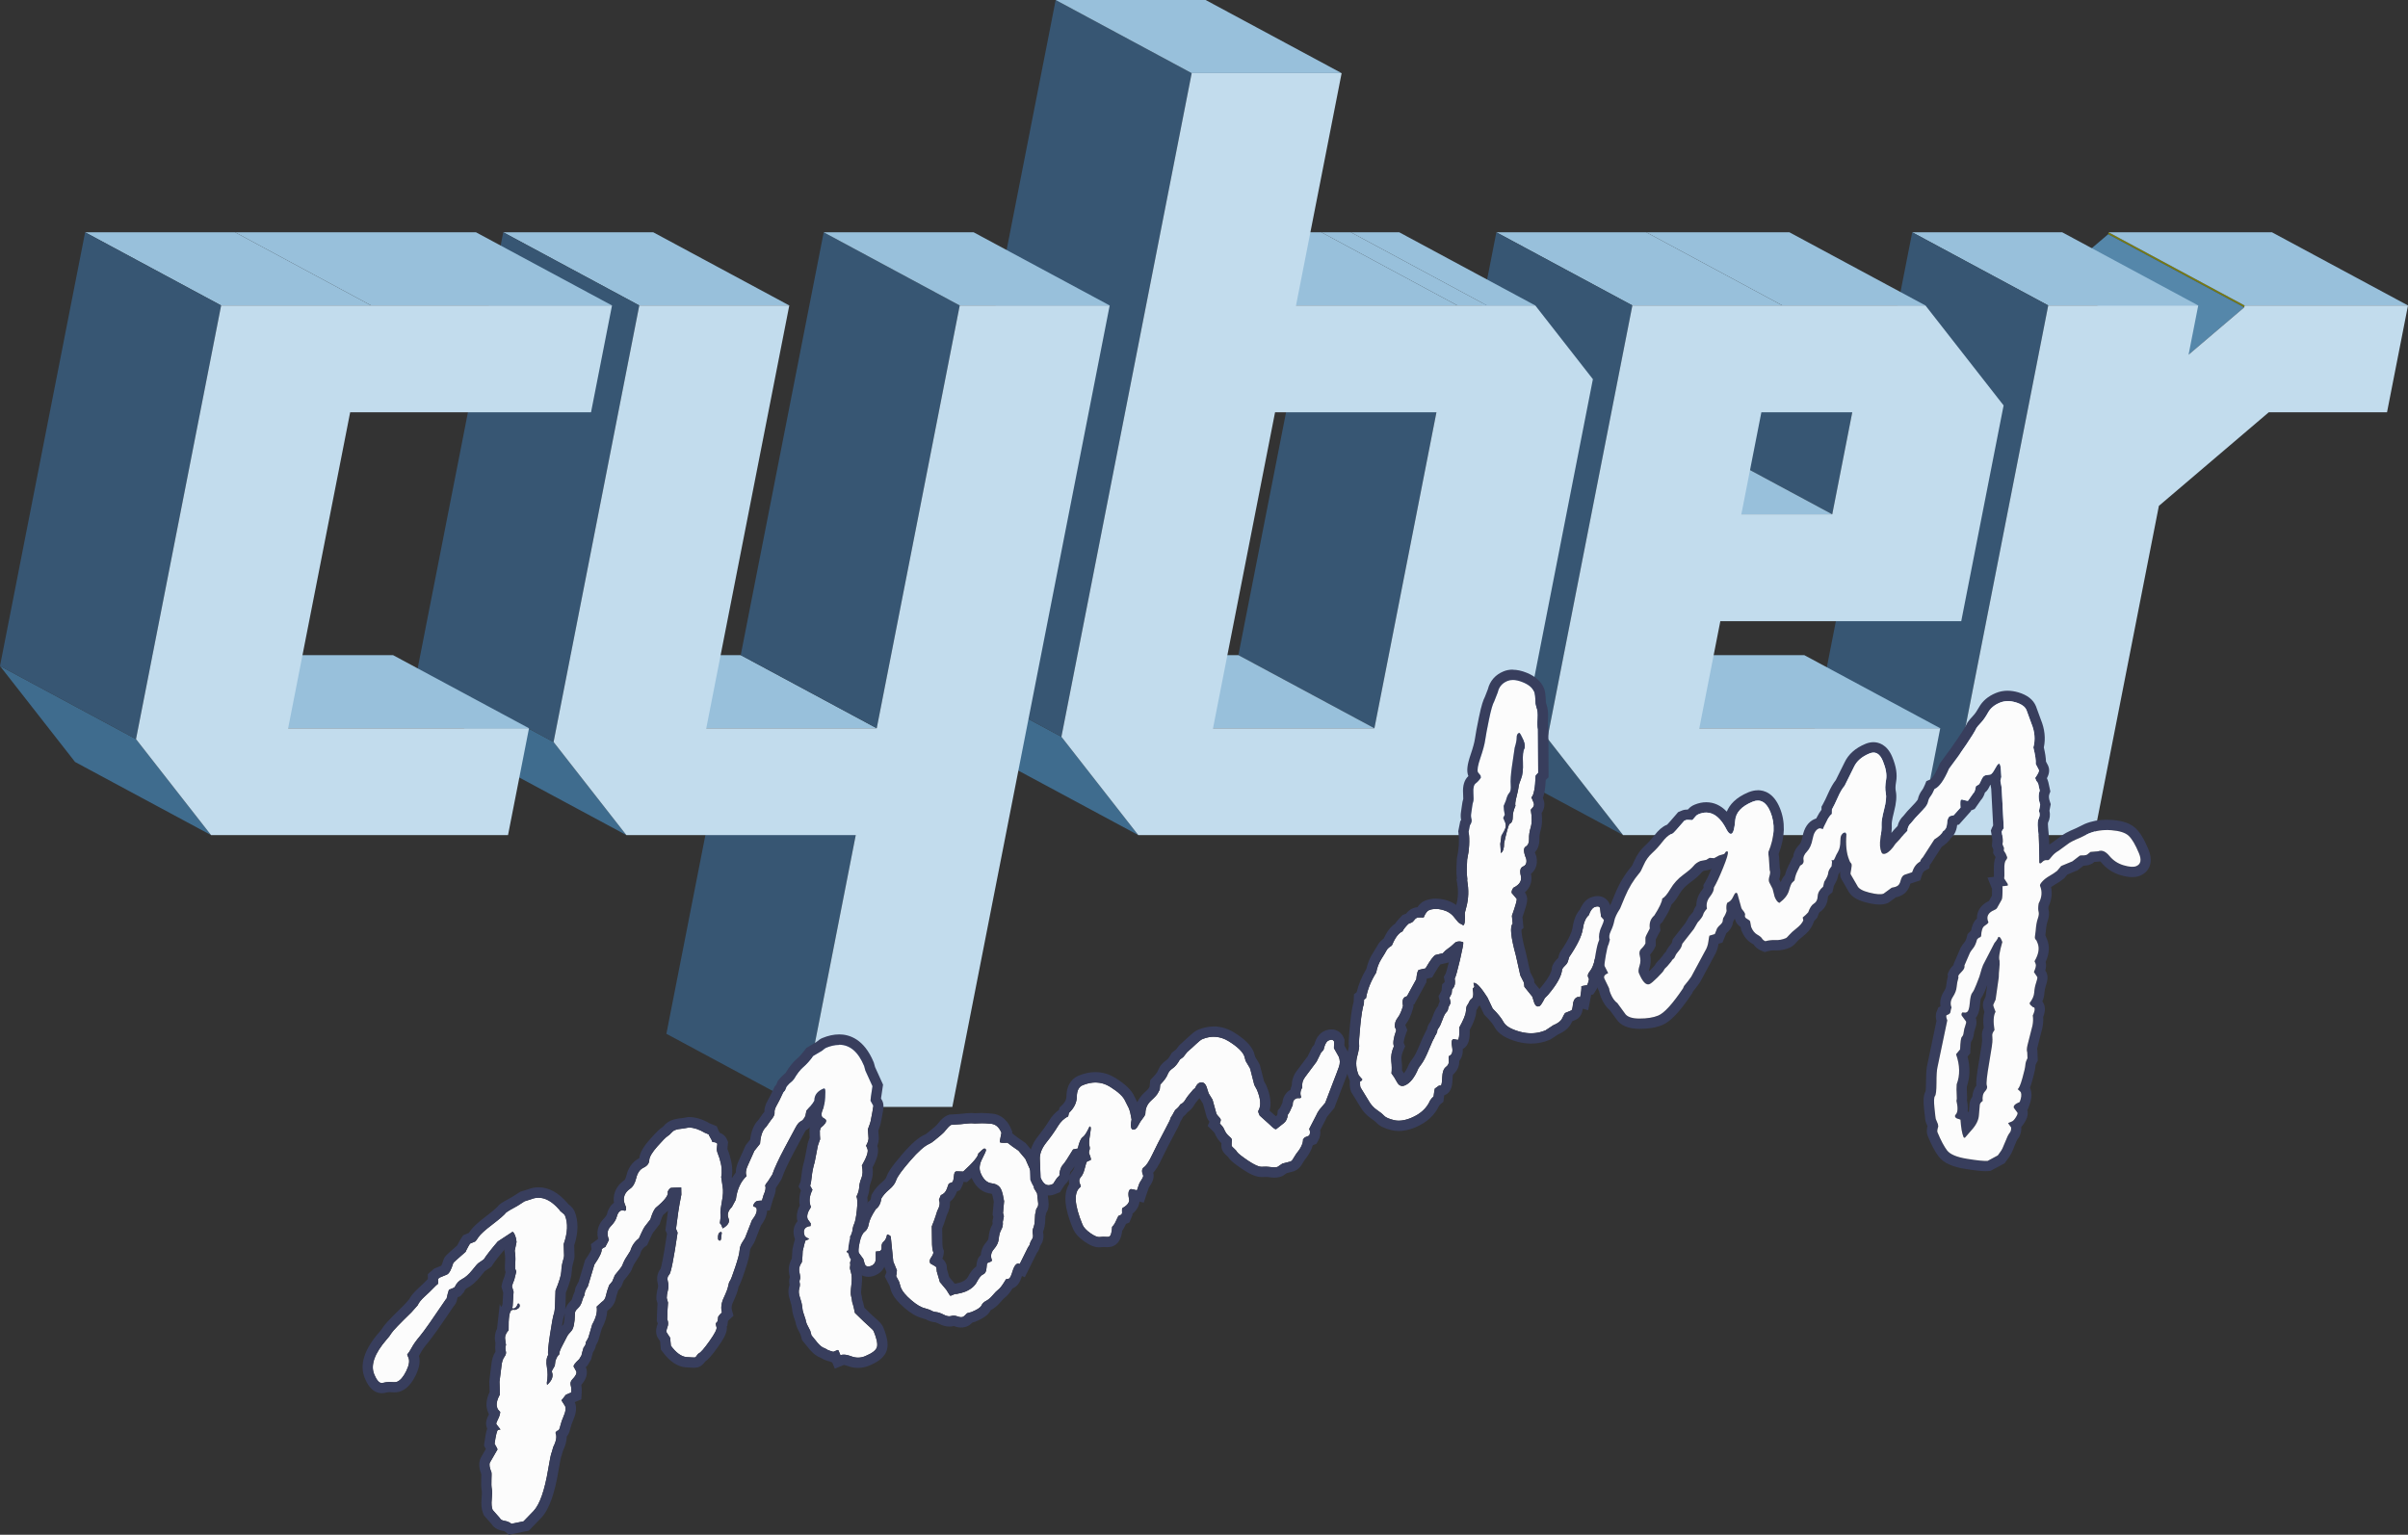<svg id="_Слой_2" xmlns="http://www.w3.org/2000/svg" width="1080" height="688.48" viewBox="0 0 1080 688.48"><rect x="0" y="0" width="1080" height="688.48" fill="#333333" stroke="none"/><g id="Cyber_monday_129312224"><g id="Cyber_monday_129312224-2"><g><g isolation="isolate"><path d="M1006.54 137.89 945.54 105.07 945.71 104.21 1006.71 137.03 1006.54 137.89z" fill="#777b12"/><path d="M1006.71 137.03 945.71 104.21H1019L1080 137.03H1006.71z" fill="#98c0db"/><path d="M981.58 159.13 920.58 126.31 945.54 105.07 1006.54 137.89 981.58 159.13z" fill="#5587aa"/><path d="M918.64 137.03 857.64 104.21H924.92L985.92 137.03H918.64z" fill="#98c0db"/><path d="M872.01 374.63l-61-32.81L857.64 104.21 918.64 137.03 872.01 374.63z" fill="#375673"/><path d="M1080 137.03 1070.59 184.96H1017.54L968.27 226.94 939.28 374.63H872.01L918.64 137.03H985.92L981.58 159.13 1006.54 137.89 1006.71 137.03H1080z" fill="#c2dced"/></g><g isolation="isolate"><path d="M762.16 326.7l-61-32.81H809.21l61 32.81H762.16z" fill="#98c0db"/><path d="M821.77 230.72 760.77 197.9 769.75 152.15l61 32.81L821.77 230.72z" fill="#375673"/><path d="M781 230.72 720 197.9H760.77L821.77 230.72H781z" fill="#98c0db"/><path d="M727.98 374.63l-61-32.81L633.02 298.38 694.02 331.2 727.98 374.63z" fill="#375673"/><path d="M799.39 137.03 738.38 104.21H802.57L863.57 137.03H799.39z" fill="#98c0db"/><path d="M732.13 137.03 671.13 104.21h67.25L799.39 137.03H732.13z" fill="#98c0db"/><path d="M694.02 331.2 633.02 298.38 671.13 104.21 732.13 137.03 694.02 331.2z" fill="#375673"/><path d="M863.57 137.03l35.06 44.85-.61 3.09-18.39 93.69h-108.05l-9.43 48.05h108.05l-9.41 47.93h-132.82l-33.96-43.44 38.11-194.17h131.44zm-41.8 93.69 8.98-45.76h-40.77l-8.98 45.76h40.77z" fill="#c2dced"/></g><g isolation="isolate"><path d="M616.43 326.7 555.42 293.89 583.24 152.15l61 32.81L616.43 326.7z" fill="#375673"/><path d="M544.05 326.7 483.05 293.89H555.42L616.43 326.7H544.05z" fill="#98c0db"/><path d="M666.89 137.03 605.89 104.21H627.58L688.58 137.03H666.89z" fill="#98c0db"/><path d="M653.65 137.03 592.65 104.21H605.89L666.89 137.03H653.65z" fill="#98c0db"/><path d="M510.53 374.63 449.52 341.82 415.05 297.71 476.05 330.53 510.53 374.63z" fill="#3f6c8e"/><path d="M581.28 137.03 520.28 104.21h72.37L653.65 137.03H581.28z" fill="#98c0db"/><path d="M476.05 330.53 415.05 297.71 473.48.0l61 32.81L476.05 330.53z" fill="#375673"/><path d="M688.58 137.03l25.84 33.08-40.14 204.53h-163.75l-34.48-44.11 58.43-297.71h67.25l-20.45 104.21h107.3zm-72.15 189.67 27.82-141.74h-72.38l-27.82 141.74h72.38z" fill="#c2dced"/><path d="M534.48 32.81 473.48.0h67.25l61 32.81H534.48z" fill="#98c0db"/></g><g isolation="isolate"><path d="M359.88 496.57l-61-32.81L322.81 341.82l61 32.81L359.88 496.57z" fill="#375673"/><path d="M316.77 326.7 255.77 293.89H332.22l61 32.81H316.77z" fill="#98c0db"/><path d="M393.22 326.7l-61-32.81L369.44 104.21 430.44 137.03 393.22 326.7z" fill="#375673"/><path d="M430.44 137.03 369.44 104.21h67.25L497.7 137.03H430.44z" fill="#98c0db"/><path d="M280.93 374.63l-61-32.81L187.28 300.06l61 32.81L280.93 374.63z" fill="#3f6c8e"/><path d="M286.72 137.03 225.72 104.21H293L354 137.03H286.72z" fill="#98c0db"/><path d="M248.28 332.87l-61-32.81L225.72 104.21 286.72 137.03 248.28 332.87z" fill="#375673"/><path d="M497.7 137.03 427.13 496.57H359.88L383.81 374.63H307.36 291.06 280.93L248.28 332.87 286.72 137.03H354L316.77 326.7H393.22L430.44 137.03H497.7z" fill="#c2dced"/></g><g isolation="isolate"><path d="M129.23 326.7 68.23 293.89H176.26l61 32.81H129.23z" fill="#98c0db"/><path d="M94.66 374.63l-61-32.81L0 298.77l61 32.81L94.66 374.63z" fill="#3f6c8e"/><path d="M166.46 137.03 105.46 104.21H213.49L274.49 137.03H166.46z" fill="#98c0db"/><path d="M99.18 137.03 38.18 104.21h67.28L166.46 137.03H99.18z" fill="#98c0db"/><path d="M61 331.58.0 298.77 38.18 104.21 99.18 137.03 61 331.58z" fill="#375673"/><path d="M274.49 137.03 265.08 184.96H157.05L129.23 326.7H237.26L227.85 374.63H119.83 94.66L61 331.58 99.18 137.03h67.28H274.49z" fill="#c2dced"/></g></g><path d="M900.45 314.49c1.12.0 2.29.18 3.52.55 2.61.78 4.24 1.94 4.88 3.49l2.18 5.96c1.55 3.74 1.85 7.34.89 10.79.86 3.46 1.22 5.93 1.07 7.43l1.41 2.71c.2.49-.36 1.67-1.67 3.55l.56 1.34.65.88.2.49c.07.16.29 1.17.68 3.01-.68 1.81-.61 3.93.2 6.36l-.56 2.8c.47 1.14.46 2.2-.05 3.17-.51.98-.64 2.55-.4 4.74.24 2.19.41 4.56.5 7.09l.08 8.12c.1.23.24.35.43.35.08.0.17-.02.26-.06.16-.07.39-.26.69-.57.3-.31.61-.54.94-.67.27-.11.56-.17.88-.17.07.0.13.0.2.0.11.0.22.01.31.01.23.0.41-.03.53-.07.16-.07.64-.6 1.42-1.59.79-.99 1.79-1.84 3.04-2.55l4.07-2.97c.85-.73 2.78-1.72 5.8-2.97l3.69-1.81c2.47-1.02 5.16-1.53 8.09-1.53.65.0 1.32.03 1.99.08 3.7.28 6.3 1.11 7.78 2.5 1.48 1.39 3.02 3.99 4.61 7.83 1.25 3.01.85 4.94-1.19 5.78-.49.2-1.09.31-1.8.31-1.05.0-2.34-.23-3.87-.67-2.56-.75-4.7-2.16-6.4-4.21-1.29-1.55-2.55-2.33-3.8-2.33-.41.0-.81.08-1.21.25l-3.46.29-1.51 1.2-.49.2c-.29.12-.99.18-2.09.18-.13.0-.27.0-.41.0l-.37.15-3.26 2.5-5.01 2.08-1.82 2.18c-1.01.8-2.15 1.55-3.43 2.28-1.28.72-2.35 1.54-3.2 2.47-.86.93-1.2 1.59-1.03 2 1.04 2.52.84 5.14-.62 7.84-.28 1.64-.29 2.87-.05 3.67.24.81.12 1.86-.34 3.15-.47 1.29-.79 3.12-.96 5.48l-.27 2.12c-.13.62-.12 1.1.01 1.42.07.16.28.45.65.87l.46 1.1c.94 2.28.49 4.99-1.36 8.14l.51 1.22c.27.65.0 1.86-.79 3.62l1.5 2.24c.14.32-.04 1.18-.51 2.57-.47 1.39-.76 2.84-.85 4.36-.09 1.51-.79 3.12-2.09 4.8l.3.73 1.34 1.16c.06-.02.11-.04.17-.04.17.0.3.12.4.37.23.57-.02 1.68-.77 3.32.22 1.44.17 2.94-.14 4.5l-2.23 8.79c-.34 1.48-.38 2.54-.11 3.2l.11 2.68c-.6 1.1-.92 2.12-.96 3.04-.05.92-.49 2.9-1.34 5.92-.85 3.02-1.56 4.65-2.13 4.89.89.78 1.37 1.24 1.44 1.41.41.98.24 2.43-.49 4.35-2.12.88-2.99 1.76-2.62 2.66l1.62 2.19c.14.32-.11 1-.74 2.02-.63 1.02-1.22 1.65-1.79 1.89l-1.71.71 1.4 2c.04 1.03-.19 1.84-.71 2.44-.52.6-1.2 2-2.05 4.21-.85 2.21-1.54 3.62-2.05 4.21l-1.18 1.64-4.56 2.46c-.22.02-.48.03-.77.03-1.66.0-4.46-.32-8.41-.95-4.65-.74-7.65-2.01-9.01-3.78-1.35-1.78-2.79-4.49-4.31-8.16-.17-.41-.05-1.27.36-2.58l-.16-1.08-.96-2.32c-.07-.16-.26-1.78-.57-4.84-.32-3.07-.25-4.86.2-5.38.45-.52.68-2.5.69-5.94.0-3.44.15-5.74.43-6.9l4.42-21.15c-.44-1.06-.57-1.82-.38-2.28l.74-.3c.65-.27 1.01-.68 1.07-1.23s.22-1.21.47-1.98c-.64-1.55-.45-3.1.57-4.67 1.02-1.57 1.6-3.07 1.72-4.5.12-1.43.39-2.81.8-4.12l-.06-.84c.19-.46.74-1.14 1.66-2.04.91-.91 1.28-1.8 1.11-2.68l2.49-5.75c.28-.5.75-1.17 1.45-2.03.7-.86 1.26-2.14 1.7-3.85l.71-.72.73-.3.39-.45c.1-2.52.63-4.08 1.58-4.66.95-.59 1.52-1.11 1.71-1.57-1.13-2.49-.22-4.34 2.71-5.56.66-.27 1.08-.64 1.27-1.09l1.97-3.54c.27-.49.39-2.4.35-5.73l-.1-.24 2.45-.3v-.71s-1.61-2.49-1.61-2.49c.11-.42.14-1.75.08-3.96-.06-2.22.17-3.62.69-4.22.52-.59.69-1.1.52-1.5l-.61-1.47-.85-1.36.09-1.18-.66-1.59.04-.59c.23-.57.1-2.28-.41-5.12.19-.46.5-.97.94-1.53l-.93-17.79c0-.47-.2-1.63-.58-3.48l.42-1.75c-.1-3.01-.3-4.88-.61-5.61-.1-.23-.24-.35-.43-.35-.08.0-.17.02-.26.06-.33.14-.87.91-1.62 2.32-.75 1.41-1.41 2.23-1.98 2.47l-2.16.32-.49.2c-.49.2-.99.89-1.51 2.06-.52 1.17-.86 1.79-1.02 1.85l-1.36.85c-.24 1.72-.66 2.8-1.23 3.23l-2.25 3.22-.24.1-2.22-.51c-.03-.08-.11-.12-.22-.12s-.28.04-.49.13c-.33.14-.41 1.31-.25 3.54l-3.04 3.4c-.88.18-1.41.3-1.57.36-.82.34-1.28 1.41-1.39 3.22-.11 1.81-.74 3.05-1.9 3.72-.35 1-1.62 2.2-3.82 3.59l-5.15 7.99c-.68.67-1.08 1.31-1.21 1.93-1.64.87-2.85 2.47-3.61 4.79l-3.41 1.13c-.82.34-1.39 1.2-1.73 2.57-.33 1.38-.91 2.24-1.73 2.58l-.73.3-1.57.36-3.63 2.65c-.43.18-1.01.27-1.72.27-1.17.0-2.71-.24-4.62-.72-3.09-.77-4.9-1.81-5.44-3.11l-3.01-5.19c-.07-.16.02-.87.27-2.11.25-1.25.29-2.07.12-2.48-.07-.16-.28-.45-.65-.87l-.4-.98c-1.18-2.85-1.58-6.69-1.2-11.52l-.2-.49c-.08-.2-.23-.3-.45-.3-.14.0-.3.04-.48.11-1.06.44-1.59 1.69-1.59 3.74.0 2.05-.34 3.64-1 4.78-.66 1.13-1.12 2.04-1.36 2.71-.24.67-.52 1.08-.85 1.21-.34-.07-.69-.1-1.06-.1-.3.0-.62.02-.94.07-.23-.09-.71-.47-1.45-1.11-.74-.65-1.64-1.06-2.71-1.24-1.06-.18-1.87-.92-2.41-2.22-.37-.89.32-2.56 2.07-5l.85-2.07c2.18-5.29 3.86-8.33 5.06-9.11l.02-2.01c.77-1.36 1.65-3.19 2.66-5.46 1-2.28 2.02-4.01 3.05-5.2l4.2-8.47c1.21-2.6 3.53-4.61 6.95-6.02.64-.26 1.24-.4 1.8-.4 1.74.0 3.13 1.26 4.18 3.78 1.38 3.34 1.86 6.17 1.44 8.49-.42 2.32-.47 4.29-.12 5.92.34 1.63.09 4.07-.76 7.32-.85 3.26-1.22 5.57-1.14 6.91.08 1.35-.08 3.33-.48 5.92-.41 2.6-.27 4.71.41 6.34.23.55.59.82 1.1.82.25.0.55-.07.87-.2 1.38-.57 2.83-2.03 4.34-4.38l.9-.94c.68-.66 1.32-1.41 1.94-2.23l2.5-2.61c.06-1.46.62-2.64 1.68-3.56l1.82-2.18c.94-.96 2.08-2.17 3.43-3.64 1.35-1.46 2.12-2.66 2.3-3.6s.57-1.79 1.16-2.55c.59-.77 1.17-1.85 1.75-3.23 2.11-.88 4.29-3.92 6.52-9.14 2.84-3.75 5.44-7.38 7.8-10.89 2.37-3.5 3.88-5.97 4.53-7.38.35-.53 1.04-1.34 2.07-2.43 1.03-1.09 2.07-2.6 3.14-4.52 1.07-1.92 2.82-3.38 5.26-4.39 1.12-.46 2.31-.7 3.57-.7h0zm-19 139.82c-.21.0-.66-.04-1.34-.12-.39.45-.48.91-.28 1.4l1.94 2.63c.14.33.02.97-.34 1.93-.37.96-.6 1.94-.71 2.94-.11 1-.38 1.68-.8 2.05-.42.36-.69 2.24-.81 5.63l-1.81 2.18c1.74 4.9 1.84 9.4.28 13.47-.11 1.57-.11 3.07.0 4.51.11 1.43.08 2.37-.11 2.84.76 3.21.63 5.32-.39 6.31-.26.3-.32.61-.19.94.2.49.77.82 1.7 1.01l.69.29c.26 3.61.71 6.19 1.35 7.74.1.23.24.35.43.35.08.0.17-.02.26-.06l2.91-3.35c2.1-2.3 3.21-4.57 3.33-6.82l.39-4.59c.12-.62.56-1.19 1.3-1.69-.22-1.91.12-3.34 1.01-4.28.9-.95 1.18-1.82.84-2.64-.34-.81.02-4.25 1.08-10.32 1.06-6.07 1.54-9.46 1.44-10.18l-.1-1.96c-.08-.64.26-1.44 1-2.42-.63-3.84-.48-6.57.47-8.2-.74-1.79-1.08-2.84-1.02-3.15l1.05-2.3 1.42-10.03c.01-1.34.09-2.64.24-3.89.15-1.25.19-2.43.11-3.55-.47-1.14-.06-3.94 1.25-8.39l-.36-.85c-.4-.97-.8-1.45-1.22-1.45-.07.0-.15.02-.22.05-.26.77-.83 1.68-1.74 2.72l-5.08 9.83c-.27.49-.83 2.25-1.68 5.27l-1.31 3.4c-.73 1.92-1.36 3.21-1.9 3.86-.54.65-.9 2.19-1.1 4.6-.19 2.42-.65 3.78-1.38 4.08l-.49.2s-.06.01-.13.01h0zm19-144.45c-1.87.0-3.66.35-5.35 1.05-3.42 1.42-5.96 3.58-7.54 6.42-.88 1.58-1.7 2.79-2.46 3.6-1.23 1.31-2.04 2.27-2.55 3.03l-.2.3-.15.33c-.31.68-1.27 2.46-4.17 6.74-2.29 3.4-4.87 7-7.66 10.69l-.34.45-.22.52c-2.47 5.79-4 6.66-4.07 6.7l-1.76.73-.7 1.74c-.56 1.34-.96 1.95-1.15 2.19-.99 1.29-1.66 2.73-1.99 4.3-.09.16-.38.65-1.2 1.54-1.32 1.44-2.43 2.61-3.34 3.55l-.13.13-.12.14-1.61 1.94c-1.35 1.27-2.25 2.84-2.68 4.62l-1.49 1.55-.2.21-.17.23c-.29.39-.59.75-.89 1.09.16-1.57.2-2.87.14-3.93-.01-.22-.03-1.5 1-5.47 1.05-4.04 1.31-7.04.81-9.43-.15-.71-.24-2 .15-4.15.59-3.24.02-6.87-1.72-11.08-2.39-5.78-6.33-6.64-8.46-6.64-1.17.0-2.37.25-3.57.75-4.51 1.87-7.66 4.67-9.37 8.34l-3.92 7.89c-1.19 1.5-2.3 3.43-3.38 5.86-.98 2.21-1.78 3.87-2.45 5.06l-.59 1.04v1.19s-.01.18-.01.18c-1.27 1.65-2.74 4.38-4.73 9.22l-.66 1.59c-1.91 2.75-3.54 5.92-2.26 9.02 1.56 3.75 4.37 4.75 5.91 5.01.32.05.41.13.44.16 1.25 1.09 1.95 1.58 2.71 1.9l1.19.5 1.27-.19c.09-.01.18-.02.27-.02.07.0.12.0.15.01l1.37.27 1.29-.53c.66-.27 1.25-.66 1.76-1.15l.02.05s0 .01.0.02c-.39 1.96-.6 3.35.0 4.8l.12.28.15.26 2.89 4.99c1.63 3.43 5.58 4.77 8.44 5.48 2.31.57 4.18.85 5.74.85 1.34.0 2.48-.2 3.49-.62l.51-.21.45-.33 2.87-2.09.65-.15.38-.09.36-.15.73-.3c1.49-.61 3.45-2.06 4.37-5.44l2.17-.72 2.22-.73.73-2.22c.25-.78.7-1.78 1.38-2.14l1.93-1.03.34-1.68.37-.36.28-.44 4.62-7.17c1.92-1.31 3.24-2.55 4.07-3.85 1.23-1.1 2.55-2.96 2.86-5.98l.81-.16 1.02-1.15 3.04-3.4 1.3-1.46-.02-.29.23-.09.24-.1 1.24-.52.77-1.1 1.97-2.83c.95-.99 1.5-2.22 1.85-3.41 1.18-.87 1.81-2.17 2.39-3.47l.14-.02c.24 1.22.3 1.68.31 1.81v.02s0 .1.0.1l.85 16.27c-.2.35-.37.7-.51 1.04l-.52 1.25.24 1.33c.32 1.79.41 2.72.44 3.15l-.04.1-.05.74-.04.59-.07 1.08.41 1 .24.57v.09s-.12 1.51-.12 1.51l.8 1.28.32.52c-.6 1.4-.84 3.22-.78 5.7.05 1.87.03 2.63.01 2.9l-.06.23-2.81.34 2.05 5.03c0 1.78-.05 2.68-.08 3.11l-1.3 2.33c-2.42 1.14-4.05 2.76-4.86 4.8-.31.78-.57 1.82-.53 3.08-1.67 1.5-2.34 3.66-2.62 5.39l-.02.02-.71.72-.86.88-.31 1.2c-.4 1.54-.77 2.04-.82 2.09-.88 1.08-1.48 1.94-1.9 2.7l-.11.2-.09.21-2.49 5.75-.57 1.31.06.3c-1.18 1.21-1.88 2.18-2.29 3.18l-.41 1 .08 1.08v.02c-.37 1.36-.61 2.78-.74 4.23-.06.65-.39 1.46-.98 2.37-1.4 2.15-1.94 4.5-1.58 6.79l-.92.38-.73 1.77c-.65 1.58-.46 3.18-.14 4.35l-4.15 19.83c-.25 1.06-.53 2.96-.55 7.9.0 2.27-.11 3.34-.18 3.8-1.06 1.87-1.06 4.43-.69 8.01.54 5.26.61 5.42.9 6.12l.63 1.53c-.35 1.47-.47 2.99.13 4.45 1.69 4.08 3.29 7.08 4.9 9.2 2.17 2.83 5.97 4.59 11.96 5.55 4.23.68 7.22 1.01 9.15 1.01.45.0.84-.02 1.18-.05l.95-.08.84-.45 4.56-2.46.93-.5.62-.86 1.1-1.51c.86-1.07 1.66-2.66 2.71-5.38.8-2.08 1.2-2.77 1.3-2.93.89-1.06 1.87-2.86 1.77-5.57v-.07c.5-.54.97-1.17 1.42-1.91.62-1.01 1.98-3.26 1.25-5.72l.16-.07.71-1.86c1.18-3.1 1.32-5.64.44-7.78-.03-.07-.06-.14-.09-.21.33-.89.64-1.9.96-3.05 1.25-4.44 1.46-6 1.51-6.95.0-.01.02-.35.41-1.07l.61-1.12-.05-1.27-.11-2.68-.03-.83-.13-.3c.02-.17.06-.43.15-.83l2.21-8.7.03-.12.02-.12c.31-1.59.42-3.16.33-4.68.71-1.83 1.13-3.85.32-5.8-.18-.44-.42-.85-.69-1.21.53-1.26.84-2.52.91-3.77.06-1.09.27-2.14.61-3.14.79-2.32 1.13-4.11.4-5.86l-.17-.41-.25-.37-.19-.28c.35-1.26.5-2.61.18-3.93 1.67-3.68 1.86-7.1.57-10.21l-.46-1.1-.26-.63.18-1.43.02-.13v-.13c.19-2.51.52-3.72.7-4.22.81-2.24.96-4.18.46-5.94.0-.1-.02-.41.06-1.04 1.37-2.87 1.76-5.82 1.16-8.67.43-.36.93-.71 1.49-1.02 1.49-.85 2.84-1.75 4.03-2.68l.38-.3.31-.37 1.09-1.31 3.96-1.64.56-.23.48-.37 2.23-1.71c1.27-.05 2.09-.2 2.85-.51l.51-.21.59-.25.5-.4.42-.33 2.07-.17.63-.05c.12.11.26.27.44.48 2.3 2.76 5.21 4.68 8.65 5.69 1.97.58 3.67.86 5.18.86 1.32.0 2.52-.22 3.58-.66 2.44-1.01 4.07-2.94 4.58-5.42.39-1.91.1-4.01-.9-6.41-1.85-4.48-3.72-7.56-5.72-9.43-2.29-2.15-5.75-3.37-10.59-3.74-.79-.06-1.58-.09-2.34-.09-3.52.0-6.84.63-9.86 1.89l-.14.06-.13.07-3.56 1.75c-4.23 1.76-5.86 2.82-6.74 3.55l-3.75 2.74c-.57.33-1.1.7-1.61 1.08v-.05s0-.06.0-.06v-.06c-.1-2.63-.28-5.13-.53-7.42-.16-1.44-.07-2.07-.03-2.23.83-1.67 1.05-3.54.64-5.4l.33-1.68.24-1.21-.39-1.17c-.32-.95-.62-2.29-.26-3.25l.48-1.27-.28-1.32c-.62-2.93-.72-3.32-.93-3.82l-.21-.51-.12-.29c.9-1.73 1.38-3.59.59-5.49l-.07-.18-.09-.17-.86-1.66c-.04-1.66-.36-3.73-.96-6.34.85-4.04.4-8.23-1.34-12.47l-2.15-5.88-.03-.09-.04-.09c-1.2-2.89-3.83-4.96-7.83-6.15-1.65-.49-3.28-.74-4.84-.74h0zm-12.04 138.13c.78-1.06 1.52-2.57 2.37-4.79l.51-1.33-.75 5.26-.77 1.68-.22.49-.11.53c-.24 1.22-.05 2.34.58 4.07-.55 1.95-.65 4.31-.31 7.19-.64 1.28-.91 2.53-.8 3.78l.09 1.85v.1c-.02.48-.2 2.33-1.37 9.05-1.16 6.63-1.4 9.53-1.23 11.17-.87 1.12-1.65 2.74-1.81 4.99-.7.96-1.03 1.92-1.18 2.67l-.05.25-.02.25-.31 3.66-.53-.22c.22-1.85-.05-3.67-.3-4.91.1-.86.1-1.87.0-3.15-.08-1.03-.1-2.09-.04-3.2 1.43-4.17 1.52-8.66.29-13.39l.22-.26 1.01-1.21.06-1.58c.07-1.92.17-2.94.25-3.45.72-1.05 1.17-2.35 1.34-3.89.07-.61.21-1.21.44-1.8.54-1.42 1.06-3.27.37-5.15 1.6-2.01 1.83-4.84 1.94-6.27.11-1.41.27-2.11.34-2.39h0z" fill="#383e5d"/><g><path d="M196.54 573.67l.63-.55 3.3-1.37c.98-.4 1.93-2.13 2.86-5.19.1-.23 1.95-1.9 5.55-5.02l.29-.69c.74-1.45 1.29-2.44 1.65-2.97l2.33-.96c.16-.07.66-.73 1.48-1.97.83-1.25 2.89-3.13 6.2-5.64 3.3-2.51 5.39-4.33 6.26-5.45.42-.36 2.11-1.35 5.07-2.96l3.17-2.03 2.79-.87c4.31-1.79 8.59-.22 12.82 4.7.13.33.55.75 1.24 1.27.69.52 1.11.95 1.24 1.27 1.41 3.42 1.23 7.69-.56 12.82l.16 5.23c.07.16-.11.95-.52 2.36-.42 1.41-.66 2.97-.72 4.66-.06 1.7-.93 4.56-2.6 8.59-.08 1.18-.14 2.99-.18 5.44-.04 2.45-.22 4.12-.56 5.03-.34.9-.92 4-1.73 9.3-.81 5.3-1.07 8.31-.76 9.04-.85 1.4-1.06 3.25-.63 5.56.43 2.3.42 4.64-.03 7.02l.11.96c2.23-1.97 2.94-3.94 2.13-5.89-.1-.24.34-1.14 1.32-2.69l.27-2.12c.5-1.54 1.09-2.55 1.75-3.01-.11-.72.35-2.03 1.37-3.93 1.02-1.9 1.7-3.21 2.02-3.91.33-.71.99-1.58 1.99-2.61 1-1.03 1.55-3.62 1.64-7.76-.11-.72.3-1.51 1.23-2.37.93-.86 1.56-1.91 1.91-3.15.35-1.24.69-2.12 1.05-2.65l.37-1.87c.56-1.18.96-1.93 1.22-2.22l2.94-9.8c2.33-3.35 3.42-5.66 3.27-6.94l.88-.65.73-.3c.86-1.6 1.41-2.68 1.65-3.26-1.01-2.44-.77-4.43.74-5.96 1.51-1.53 2.44-3.01 2.8-4.45.36-1.44 1.02-2.36 2-2.76.24-.1.79-.04 1.64.18l.24-.1c.24-.1.32-.61.23-1.53l-.5-1.22c-.57-1.38-.64-2.69-.2-3.93.44-1.23 1.3-2.28 2.56-3.13s2.18-2.45 2.74-4.78c.56-2.33 1.65-3.88 3.29-4.66 1.63-.77 2.48-1.89 2.54-3.34.06-1.46 1.27-3.5 3.6-6.14 2.34-2.64 3.85-4.17 4.53-4.59.68-.43 1.26-.93 1.74-1.51.48-.58 1.04-1 1.69-1.27.81-.34 2.1-.58 3.84-.73l2.4-.42c2.21.04 4.58.82 7.12 2.34l1.73.72.2.49 1.1 1.97.4.98c1.26.05 1.99.32 2.19.81l-.2 1.94c-.09.71.03 1.44.35 2.22.32.78.6 1.57.84 2.37.24.81.44 1.58.61 2.33.16.74.27 1.46.32 2.16.05.7.06 1.36.04 1.99-.02.63-.1 1.26-.22 1.88l.64 4.31c.31 1.69.21 3.9-.33 6.65-.53 2.75-.74 4.6-.63 5.56.11.95.02 2.35-.27 4.19l.55.63.71 1.71c2.4-1.37 3.26-2.87 2.59-4.51-.71-1.71-.21-3.39 1.5-5.05l1.79-3.31c.57-4.63 2.18-8.15 4.81-10.58-.54-1.3-.32-2.96.66-4.99l2.84-6.33 2.55-3.2c.23-3.62 1.14-6.14 2.75-7.58l1.99-2.83c1.3-1.49 1.89-2.67 1.77-3.53-.12-.86.19-1.91.91-3.17.73-1.25 1.72-3.24 2.99-5.96l.77-.89.72-1.73c.69-.86 1.54-1.69 2.55-2.49l.78-.9c1.39-2.39 2.8-4.18 4.2-5.39 1.41-1.2 2.88-2.84 4.41-4.9l4.02-2.38c.84-.73 1.42-1.16 1.75-1.3 7.74-3.2 13.41-.45 17.02 8.26l.56 2.06 3.18 6.98c-.65 4.18-.94 6.35-.88 6.52l1.16 2.1c.14.33.0 1.5-.4 3.53-.4 2.02-.64 3.24-.71 3.65-.07.41-.47 1.58-1.2 3.5l.29 4.17c-.07.99-.44 2.04-1.11 3.18l.61 1.46c.51 1.22-.33 3.71-2.49 7.47.47 2.29.4 4.15-.19 5.59-.6 1.44-.94 2.82-1.01 4.14-.07 1.32-.48 2.7-1.21 4.15.44 1.06.49 3.14.15 6.23-.34 3.1-.75 5.15-1.24 6.16-.49 1.01-.79 2.54-.89 4.59l-.89.94c.79 3.29.95 5.28.47 5.96l-2.06.57.2.49c.07.16.35.38.85.65.49.27.84.65 1.04 1.14.24.57.19 1.16-.13 1.77-.32.61-.44 1.14-.35 1.58.09.44.07.93-.05 1.45-.12.53.03 1.4.43 2.61.41 1.22.46 3.08.16 5.58-.3 2.51-.34 4.15-.12 4.91.22.77.35 1.43.39 1.98.04.56.16 1.08.36 1.57.2.49.52 1.83.96 4.04 3.07 3.02 5.2 5.05 6.39 6.08 1.19 1.03 1.88 1.75 2.04 2.16 1.35 3.26 1.84 5.6 1.48 7.04-.36 1.44-2.13 2.82-5.32 4.14-2.04.85-4.11.87-6.21.07-2.1-.8-3.72-.96-4.87-.49l-.91-2.2-.35-.14-1.95.81c-.23-.09-.7-.23-1.39-.42-.7-.19-1.45-.55-2.24-1.08l-1.03-.43c-.99-.54-2.11-1.65-3.38-3.32l-1.74-2.14-.56-2.06-1.51-2.95c-.34-.81-.53-1.5-.57-2.05l-1.12-3.4c-.13-.33-.27-1.1-.4-2.34-.13-1.23-.47-2.62-1.01-4.16-.54-1.54-.66-2.85-.34-3.93.31-1.08.39-1.93.24-2.53-.16-.6-.12-1.16.09-1.68.22-.52.14-1.56-.22-3.13-.36-1.57.0-3.1 1.1-4.6.21-1.8.33-3.47.36-5.01.73-3.07 1.14-4.62 1.22-4.66l1.71-.71c-1.22-.64-1.86-1.04-1.93-1.2-.91-2.2-.51-3.65 1.2-4.36.33-.14.77-.22 1.32-.26l.09-1.18-1.35-1.88c-.57-1.39-.09-3.2 1.45-5.47-.98-2.36-.75-4.93.67-7.72l-1.05-1.85c.28-.69.53-2.05.73-4.1.2-2.04.64-4.2 1.32-6.49l1.41-7.31.9-2.66c.03.08.06.1.09.04.02-.06.04-.25.04-.59s-.03-.82-.1-1.46l-.03-2.13.45-1.33c1.88-1.45 2.64-2.62 2.27-3.51-.07-.16-.61-.56-1.64-1.18l-.2-.49c-.27-.65-.12-1.67.46-3.05.57-1.38.92-3.12 1.05-5.23.13-2.11.11-3.36-.06-3.77-.13-.32-.37-.42-.69-.28-2.61 1.08-3.97 2.74-4.09 4.98.2.49-.98 2.12-3.55 4.9l-.46 2.34c-.61 1.3-1.27 2.1-2.01 2.41-.73.3-1.5 1.17-2.29 2.59-.79 1.43-2.5 4.61-5.12 9.56-2.63 4.95-4.44 8.87-5.43 11.76l-2 3.12c-.91 1.05-1.29 1.73-1.16 2.06.34.81.08 2.16-.77 4.04l-.71 2.44c-1.31.07-2.05.14-2.21.2-.9.37-1.49 1.14-1.77 2.3.92.38 1.42.65 1.48.82.54 1.3-.13 3.16-2.01 5.55l-2.99 7.68c-.09.24-.52.94-1.28 2.11-.76 1.17-1.18 2.42-1.25 3.74-.08 1.32-.73 3.83-1.97 7.54-1.24 3.71-2.02 5.75-2.34 6.12-.33.37-.59 1.13-.79 2.26-.2 1.13-.86 2.89-1.98 5.26-1.12 2.37-1.4 4.59-.84 6.64-1.31 1.21-1.89 2.02-1.72 2.43l-.23 1.53-.78.89c-.03.39.08.99.32 1.8.24.81-.82 2.87-3.17 6.18-2.35 3.31-3.93 5.13-4.74 5.47-.24.1-.54.42-.9.94-.35.53-.61.83-.78.89-.24.1-1.53.06-3.84-.13-2.32-.18-4.67-1.88-7.05-5.09l-.34-3.58-1.55-2.36c-.2-.49-.09-1.3.35-2.43.44-1.13.4-2.31-.1-3.53.09-3.47.2-5.95.35-7.44l-.57-2.06c-.01-.94.16-2.09.51-3.43.35-1.34.35-2.67-.01-4-.36-1.33-.16-2.34.6-3.04.76-.7 2.02-6.99 3.77-18.87l-.71-1.71 1.01-7.57c.32-2.23.78-4.8 1.38-7.73l-.06-3.26c-2.93.07-4.47.14-4.64.2-.49.2-.96.78-1.43 1.74.57 1.39-1.24 3.8-5.43 7.26-.78.89-1.55 2.6-2.32 5.11l-2.61 3.37c-.35.53-.86 1.5-1.51 2.92l-1.05 2.3c-1.83 1.33-3.11 3.2-3.83 5.59l-2.33 3.68c-.64 1.22-1.04 2.1-1.2 2.64-.16.54-1.29 2.06-3.4 4.56l-1.14 2.76-1.43 1.74c-.73 1.93-1.22 3.51-1.46 4.75-.25 1.25-.86 2.17-1.85 2.77l-2.28 2.09c.39 2.32-.27 4.98-1.99 7.98l-1.72 5.86c-.42.84-.8 1.52-1.15 2.05.01.95-.32 1.76-1 2.42-.52 1.74-.84 2.92-.96 3.55l-1.01 1.71c-1.86 1.73-2.69 2.83-2.49 3.32l1.15 2.1c.37.9-.25 2.16-1.87 3.78-.65.75-.84 1.59-.59 2.54.25.95.33 2.01.25 3.19l-2.2.91c-.25.1-.85.83-1.81 2.18-.16.07-.29.22-.39.45l1.65 2.61c.4.98.21 2.37-.56 4.17-.78 1.8-1.32 3.33-1.6 4.6-.29 1.26-.59 1.96-.92 2.1l-.73.3-.53.79c.72 1.51.4 3.6-.97 6.27l-.71 2.44c-.32.61-.87 3.22-1.63 7.83-.77 4.61-1.7 8.48-2.79 11.6-1.1 3.12-2.33 5.43-3.72 6.91-1.39 1.48-2.89 3.03-4.51 4.66l-5.41 1.1c-.86-.69-1.88-1.13-3.05-1.31-1.17-.18-1.89-.6-2.16-1.25l-3.24-3.67c-.47-1.14-.61-2.73-.4-4.77.2-2.04.21-3.57.03-4.59-.19-1.02-.24-2.48-.16-4.37.07-1.89.08-2.92.01-3.08-.91-2.2-1.13-3.7-.66-4.52.47-.82 1.54-2.66 3.21-5.55.16-.07.18-.26.04-.59l-.1-.24-1.1-1.97c.56-3.95 1.08-6.03 1.57-6.23.16-.07.52-.12 1.08-.16l-1.85-2.38c-.14-.33.09-1.04.68-2.14.59-1.1.95-2.21 1.06-3.3l-1.09-1.26-.2-.49c-.64-1.55-.28-3.55 1.08-6.03.06-.78.02-2.73-.12-5.82l.87-6.94c.18-1.88.61-3.28 1.29-4.18.68-.9.91-1.74.69-2.5-.22-.77-.27-1.7-.15-2.8.17.41.24.4.21-.02-.03-.42-.15-1.29-.37-2.63-.22-1.34.3-2.7 1.55-4.08-.11-5.58.37-8.6 1.44-9.04.33-.14.85-.16 1.55-.07l.49-.2c1.3-.54 1.75-1.3 1.35-2.28-.13-.32-.37-.42-.69-.29-.4 1.12-.88 1.8-1.45 2.03-.57.24-.93.19-1.06-.13-.07-.16-.01-.38.17-.64l.42-6.61-.72-2.42c.12-.62.47-1.63 1.04-3.01l.91-3.67-.51-1.22c-.07-.16-.05-1.15.06-2.96.11-1.81.02-3.51-.26-5.12l.81-3.91c-.08-1.11-.29-2.07-.63-2.89-.51-1.22-.92-1.76-1.25-1.63l-6.53 4.28c-3.03 3.54-5.12 6.23-6.28 8.04l-2.58 1.78c-.16.07-1.02 1.07-2.57 3-1.55 1.93-3.06 3.27-4.52 4.02-1.46.75-2.55 1.89-3.25 3.42l-.39.45-2.32.96c-.46 1.43-.74 2.48-.85 3.14-.11.67-.28 1.05-.53 1.15-5.97 8.86-9.81 14.32-11.53 16.37-1.73 2.05-2.97 3.78-3.72 5.19-.75 1.41-1.46 2.49-2.1 3.23l.61 1.47c.57 1.39.22 3.36-1.04 5.94-1.27 2.58-2.64 4.17-4.1 4.77-.49.2-1.35.25-2.59.14-1.24-.1-2.52.02-3.85.38-1.33.36-2.6-.93-3.82-3.86-1.72-4.15.13-9.35 5.55-15.61.86-.93 1.6-1.9 2.22-2.92.63-1.02 3.59-4.11 8.9-9.27l2.83-3.18c.47-1.15 1.53-2.47 3.15-3.95 1.63-1.48 2.89-2.7 3.78-3.64.9-.94 1.64-1.63 2.22-2.07l-.02-2.14zm126.86-17.92.31-2.7-.1-.24c-.07-.16-.26-.18-.59-.04-.81.34-1.13 1.42-.94 3.25.37.42.63.6.79.53.32-.13.5-.4.53-.79z" fill="#fcfcfc"/><path d="M376.35 468.67c4.84.0 8.59 3.18 11.22 9.55l.56 2.06 3.18 6.98c-.65 4.18-.94 6.35-.88 6.52l1.16 2.1c.14.33.0 1.5-.4 3.53-.4 2.02-.64 3.24-.71 3.65-.07.41-.47 1.58-1.2 3.5l.29 4.17c-.07.99-.44 2.04-1.11 3.18l.61 1.46c.51 1.22-.33 3.71-2.49 7.47.47 2.29.4 4.15-.19 5.59-.6 1.44-.94 2.82-1.01 4.14-.07 1.32-.48 2.7-1.21 4.15.44 1.06.49 3.14.15 6.23-.34 3.1-.75 5.15-1.24 6.16-.49 1.01-.79 2.54-.89 4.59l-.89.94c.79 3.29.95 5.28.47 5.96l-2.06.57.2.49c.07.16.35.38.85.65.49.27.84.65 1.04 1.14.24.57.19 1.16-.13 1.77-.32.61-.44 1.14-.35 1.58.09.44.07.93-.05 1.45-.12.53.03 1.4.43 2.61.41 1.22.46 3.08.16 5.58-.3 2.51-.34 4.15-.12 4.91.22.77.35 1.43.39 1.98.04.56.16 1.08.36 1.57.2.49.52 1.83.96 4.04 3.07 3.02 5.2 5.05 6.39 6.08 1.19 1.03 1.88 1.75 2.04 2.16 1.35 3.26 1.84 5.6 1.48 7.04-.36 1.44-2.13 2.82-5.32 4.14-1.05.44-2.11.65-3.18.65-1.01.0-2.02-.19-3.04-.58-1.32-.5-2.45-.75-3.39-.75-.56.0-1.05.09-1.47.26l-.91-2.2-.35-.14-1.95.81c-.23-.09-.7-.24-1.39-.42-.7-.19-1.45-.55-2.24-1.08l-1.03-.43c-.99-.54-2.12-1.65-3.38-3.32l-1.74-2.14-.56-2.06-1.51-2.95c-.34-.81-.53-1.5-.57-2.05l-1.12-3.4c-.13-.33-.27-1.1-.4-2.34-.13-1.23-.47-2.62-1.01-4.16-.54-1.54-.66-2.85-.34-3.93.31-1.08.39-1.93.24-2.53-.16-.6-.12-1.16.09-1.68.22-.52.14-1.56-.22-3.13-.36-1.57.0-3.1 1.1-4.6.21-1.8.33-3.47.36-5.01.73-3.07 1.14-4.62 1.22-4.66l1.71-.71c-1.22-.64-1.86-1.04-1.93-1.2-.91-2.2-.51-3.65 1.2-4.36.33-.14.77-.22 1.32-.26l.09-1.18-1.35-1.88c-.57-1.39-.09-3.2 1.45-5.47-.98-2.36-.75-4.93.67-7.72l-1.05-1.85c.28-.69.53-2.05.73-4.1.2-2.04.64-4.2 1.32-6.49l1.41-7.31.9-2.66s.04.07.05.07c.01.0.02-.01.03-.04.02-.06.04-.25.04-.59.0-.34-.03-.82-.1-1.46l-.03-2.13.45-1.33c1.88-1.45 2.64-2.62 2.27-3.51-.07-.16-.61-.56-1.64-1.18l-.2-.49c-.27-.65-.12-1.67.46-3.05.57-1.38.92-3.12 1.05-5.23.13-2.11.11-3.36-.06-3.77-.09-.23-.24-.34-.43-.34-.08.0-.17.02-.26.06-2.61 1.08-3.97 2.74-4.09 4.98.2.49-.98 2.12-3.55 4.9l-.46 2.34c-.61 1.3-1.27 2.1-2.01 2.41-.73.3-1.5 1.17-2.29 2.59-.79 1.43-2.5 4.61-5.12 9.56-2.63 4.95-4.44 8.87-5.43 11.76l-2 3.12c-.91 1.05-1.29 1.73-1.16 2.06.34.81.08 2.16-.77 4.04l-.71 2.44c-1.31.07-2.05.14-2.21.2-.9.37-1.49 1.14-1.77 2.3.92.38 1.42.65 1.48.82.54 1.3-.13 3.16-2.01 5.55l-2.99 7.68c-.09.24-.52.94-1.28 2.11-.76 1.17-1.18 2.42-1.25 3.74-.08 1.32-.73 3.83-1.98 7.54-1.24 3.71-2.02 5.75-2.34 6.12-.33.37-.59 1.13-.79 2.26-.2 1.13-.86 2.89-1.98 5.26-1.12 2.37-1.4 4.59-.84 6.64-1.32 1.21-1.89 2.02-1.72 2.43l-.23 1.53-.78.89c-.03.39.08.99.32 1.8.24.81-.82 2.87-3.17 6.18-2.35 3.31-3.93 5.13-4.74 5.47-.24.1-.54.42-.9.94-.35.53-.61.83-.78.9-.09.03-.3.05-.65.05-.63.0-1.7-.06-3.2-.18-2.32-.18-4.67-1.88-7.05-5.09l-.34-3.58-1.55-2.36c-.2-.49-.09-1.3.35-2.43.44-1.13.4-2.31-.1-3.53.09-3.47.2-5.95.35-7.44l-.57-2.06c-.01-.94.16-2.09.51-3.43.35-1.34.35-2.67-.01-4-.36-1.33-.16-2.34.6-3.04.76-.7 2.02-6.99 3.77-18.87l-.71-1.71 1.01-7.57c.32-2.23.78-4.8 1.38-7.73l-.06-3.26c-2.93.07-4.47.14-4.64.2-.49.2-.96.78-1.43 1.74.57 1.39-1.24 3.8-5.43 7.26-.78.89-1.55 2.6-2.32 5.11l-2.61 3.37c-.35.53-.86 1.5-1.51 2.91l-1.05 2.3c-1.83 1.33-3.11 3.2-3.83 5.59l-2.33 3.68c-.64 1.22-1.04 2.1-1.2 2.64-.16.54-1.29 2.06-3.4 4.56l-1.14 2.76-1.43 1.74c-.73 1.93-1.22 3.51-1.46 4.75-.25 1.25-.86 2.17-1.85 2.77l-2.28 2.09c.39 2.32-.27 4.98-1.99 7.98l-1.72 5.86c-.42.84-.8 1.52-1.15 2.05.01.95-.32 1.76-1 2.42-.52 1.74-.84 2.92-.96 3.55l-1.01 1.71c-1.86 1.73-2.69 2.83-2.49 3.32l1.15 2.1c.37.9-.25 2.16-1.87 3.78-.65.75-.84 1.59-.59 2.54.25.95.33 2.01.25 3.19l-2.2.91c-.25.1-.85.83-1.81 2.18-.16.07-.29.22-.39.44l1.65 2.61c.4.98.21 2.37-.56 4.17-.78 1.8-1.31 3.33-1.6 4.6-.29 1.26-.59 1.96-.92 2.1l-.73.3-.53.79c.72 1.51.4 3.6-.97 6.27l-.71 2.44c-.32.61-.87 3.22-1.63 7.83-.77 4.61-1.7 8.48-2.79 11.6-1.1 3.12-2.33 5.43-3.72 6.91-1.39 1.48-2.89 3.03-4.51 4.66l-5.41 1.1c-.86-.69-1.88-1.13-3.05-1.31-1.17-.18-1.89-.6-2.16-1.25l-3.24-3.67c-.47-1.14-.61-2.73-.4-4.77.2-2.04.21-3.57.03-4.59-.19-1.02-.24-2.48-.16-4.37.07-1.89.08-2.92.01-3.08-.91-2.2-1.13-3.7-.66-4.52.47-.82 1.54-2.66 3.21-5.55.16-.07.18-.26.04-.59l-.1-.24-1.1-1.97c.56-3.95 1.08-6.03 1.57-6.23.16-.07.52-.12 1.08-.16l-1.85-2.38c-.14-.33.09-1.04.68-2.14.59-1.1.95-2.21 1.06-3.3l-1.09-1.26-.2-.49c-.64-1.55-.28-3.55 1.08-6.03.06-.78.02-2.73-.12-5.82l.87-6.94c.18-1.88.61-3.28 1.29-4.18.68-.9.91-1.74.69-2.5-.22-.77-.27-1.7-.15-2.8.08.2.14.3.18.3s.05-.11.03-.32c-.03-.42-.15-1.29-.37-2.63-.22-1.34.3-2.7 1.55-4.08-.11-5.58.37-8.6 1.44-9.04.2-.08.47-.12.8-.12.22.0.47.02.75.05l.49-.2c1.3-.54 1.75-1.3 1.35-2.28-.09-.23-.24-.34-.43-.34-.08.0-.17.02-.26.06-.4 1.12-.88 1.8-1.45 2.03-.24.1-.44.15-.61.15-.23.0-.38-.09-.45-.28-.07-.16-.01-.38.17-.64l.42-6.61-.72-2.42c.12-.62.47-1.63 1.04-3.01l.91-3.67-.51-1.22c-.07-.16-.05-1.15.06-2.96.11-1.81.02-3.51-.26-5.12l.81-3.91c-.08-1.11-.29-2.07-.63-2.89-.46-1.1-.84-1.65-1.15-1.65-.03.0-.07.0-.1.02l-6.53 4.28c-3.03 3.54-5.12 6.23-6.28 8.04l-2.58 1.78c-.16.07-1.02 1.07-2.57 3-1.55 1.93-3.06 3.27-4.52 4.02-1.46.75-2.55 1.89-3.25 3.42l-.39.45-2.32.96c-.46 1.43-.74 2.48-.85 3.14-.11.67-.28 1.05-.53 1.15-5.97 8.86-9.81 14.32-11.53 16.37-1.73 2.05-2.97 3.78-3.72 5.19-.75 1.41-1.46 2.49-2.1 3.23l.61 1.47c.57 1.39.22 3.36-1.04 5.94-1.27 2.58-2.64 4.17-4.1 4.77-.32.13-.8.2-1.43.2-.34.0-.72-.02-1.15-.06-.28-.02-.56-.04-.85-.04-.97.0-1.97.14-3 .42-.15.04-.29.06-.44.06-1.17.0-2.3-1.31-3.38-3.92-1.72-4.15.13-9.35 5.55-15.61.86-.93 1.6-1.9 2.22-2.92.63-1.02 3.59-4.11 8.9-9.27l2.83-3.18c.47-1.15 1.53-2.47 3.15-3.95 1.63-1.48 2.89-2.7 3.78-3.64.9-.94 1.64-1.63 2.22-2.07l-.02-2.14.63-.55 3.3-1.37c.98-.4 1.93-2.13 2.86-5.19.1-.23 1.95-1.9 5.55-5.02l.29-.69c.74-1.45 1.29-2.44 1.65-2.97l2.33-.96c.16-.07.66-.73 1.48-1.97.83-1.25 2.89-3.13 6.2-5.64 3.3-2.51 5.39-4.33 6.26-5.45.42-.36 2.11-1.35 5.07-2.96l3.17-2.03 2.79-.87c1.15-.48 2.3-.71 3.44-.71 3.15.0 6.28 1.81 9.38 5.42.13.33.55.75 1.24 1.27.69.52 1.11.95 1.24 1.27 1.41 3.42 1.23 7.69-.56 12.82l.16 5.23c.07.16-.11.95-.52 2.36-.42 1.41-.66 2.97-.72 4.66-.06 1.7-.93 4.56-2.6 8.59-.08 1.18-.14 2.99-.18 5.44-.04 2.45-.22 4.12-.56 5.03-.34.9-.92 4-1.73 9.3-.81 5.3-1.07 8.31-.76 9.04-.85 1.4-1.06 3.25-.63 5.56.43 2.3.42 4.64-.03 7.02l.11.96c2.23-1.97 2.94-3.94 2.13-5.89-.1-.24.34-1.14 1.32-2.69l.27-2.12c.5-1.54 1.09-2.55 1.75-3.01-.11-.72.35-2.03 1.37-3.93 1.02-1.9 1.7-3.21 2.02-3.91.33-.71.99-1.58 1.99-2.61 1-1.03 1.55-3.62 1.64-7.76-.11-.72.3-1.51 1.23-2.37.93-.86 1.56-1.91 1.91-3.15.35-1.24.69-2.12 1.05-2.65l.37-1.87c.56-1.18.96-1.93 1.22-2.22l2.94-9.8c2.33-3.35 3.42-5.66 3.27-6.94l.88-.65.73-.3c.86-1.6 1.41-2.68 1.65-3.26-1.01-2.44-.77-4.43.74-5.96 1.51-1.53 2.44-3.01 2.8-4.45.36-1.44 1.02-2.36 2-2.76.08-.03.18-.05.32-.05.3.0.74.08 1.32.23l.24-.1c.24-.1.32-.61.23-1.53l-.5-1.22c-.57-1.38-.64-2.69-.2-3.93.44-1.23 1.3-2.28 2.56-3.13s2.18-2.45 2.74-4.78c.56-2.33 1.65-3.88 3.29-4.65 1.63-.77 2.48-1.89 2.54-3.34.06-1.46 1.27-3.5 3.6-6.14 2.34-2.64 3.85-4.17 4.53-4.59.68-.43 1.26-.93 1.74-1.51.48-.58 1.04-1 1.69-1.27.81-.34 2.1-.58 3.84-.73l2.4-.42c2.21.04 4.58.82 7.12 2.34l1.73.72.2.49 1.1 1.97.4.98c1.26.05 1.99.32 2.19.81l-.2 1.94c-.09.71.03 1.44.35 2.22.32.78.6 1.57.84 2.37.24.81.44 1.58.61 2.33.16.74.27 1.46.32 2.16.05.7.06 1.36.04 1.99-.02.63-.1 1.26-.22 1.88l.64 4.31c.31 1.69.21 3.9-.33 6.65-.53 2.75-.74 4.6-.63 5.56.11.95.02 2.35-.27 4.19l.55.63.71 1.71c2.4-1.37 3.26-2.87 2.59-4.51-.71-1.71-.21-3.39 1.5-5.05l1.79-3.32c.57-4.63 2.18-8.15 4.81-10.58-.54-1.3-.32-2.96.66-4.99l2.84-6.33 2.55-3.2c.23-3.62 1.14-6.14 2.75-7.58l1.99-2.83c1.3-1.49 1.89-2.67 1.77-3.53-.12-.86.19-1.91.91-3.17.73-1.25 1.72-3.24 2.99-5.96l.77-.89.72-1.73c.69-.86 1.54-1.69 2.55-2.49l.78-.9c1.39-2.39 2.8-4.18 4.2-5.39 1.41-1.2 2.88-2.84 4.41-4.9l4.02-2.38c.84-.73 1.42-1.16 1.75-1.3 2.08-.86 4.01-1.29 5.79-1.29h0zm-53.56 87.88s.05.0.07-.01c.32-.13.5-.4.53-.79l.31-2.7-.1-.24c-.04-.09-.11-.13-.23-.13-.09.0-.22.03-.36.09-.81.34-1.13 1.42-.94 3.25.32.36.55.55.72.55h0zm53.56-92.51c-2.38.0-4.93.55-7.56 1.64-.78.32-1.55.84-2.69 1.8l-3.67 2.18-.8.48-.56.75c-1.32 1.78-2.56 3.17-3.69 4.13-1.75 1.5-3.38 3.53-4.98 6.2l-.23.27c-1.13.93-2.11 1.91-2.92 2.93l-.41.51-.25.61-.43 1.03-.28.33-.43.49-.27.59c-1.2 2.59-2.15 4.47-2.8 5.59-1.07 1.86-1.58 3.57-1.56 5.2-.12.17-.31.43-.61.77l-.16.18-.14.2-1.72 2.45c-2.04 2.04-3.27 4.94-3.72 8.82l-1.68 2.12-.36.46-.24.53-2.81 6.27c-.92 1.93-1.38 3.75-1.38 5.44-.62.77-1.18 1.6-1.68 2.48l-.08-.53c.08-.59.14-1.17.16-1.74.03-.8.02-1.65-.04-2.5-.07-.92-.21-1.87-.42-2.83-.19-.85-.42-1.74-.69-2.64-.29-.98-.63-1.92-1-2.83.0-.02.0-.03-.01-.03l.19-1.89.12-1.16-.44-1.07c-.46-1.11-1.4-2.39-3.3-3.11l-.51-.91-.1-.24-.73-1.76-1.76-.73-1.43-.59c-3.13-1.82-6.19-2.77-9.12-2.82h-.44s-.44.07-.44.07l-2.21.39c-2.16.2-3.76.53-5.01 1.05-1.35.56-2.52 1.43-3.48 2.6-.17.2-.37.37-.63.53-.95.59-2.26 1.75-5.53 5.45-2.93 3.31-4.41 5.93-4.71 8.39-2.03.98-4.65 3.11-5.76 7.73-.39 1.62-.85 2.04-.85 2.05-2.07 1.41-3.52 3.22-4.3 5.39-.55 1.54-.69 3.16-.43 4.79-1.25.93-2.49 2.47-3.12 5.01-.07.27-.36 1.06-1.6 2.31-1.43 1.45-3.44 4.4-2.42 8.85-.02.04-.05.09-.07.13l-.1.07-.88.65-2.15 1.59.26 2.25c-.14.41-.67 1.64-2.43 4.17l-.42.61-.21.71-2.73 9.11c-.35.57-.73 1.29-1.19 2.28l-.24.51-.11.56-.23 1.15c-.4.81-.76 1.8-1.11 3.02-.12.42-.3.72-.6 1-1.43 1.33-2.16 2.65-2.5 3.83.08-.86.12-1.84.14-2.96.03-2.18.08-3.58.12-4.47 1.72-4.26 2.57-7.28 2.65-9.46.05-1.3.23-2.49.53-3.53.45-1.52.83-2.8.7-4.07l-.13-4.14c1.89-5.86 1.95-10.99.18-15.27-.48-1.14-1.32-2.13-2.72-3.19-.01.0-.02-.02-.04-.03h0s-.49-.58-.49-.58c-4.01-4.66-8.35-7.03-12.89-7.03-1.68.0-3.36.33-5 .98l-2.61.81-.6.19-.53.34-3.03 1.94c-4.37 2.38-5.21 2.98-5.73 3.44l-.35.3-.29.37c-.22.28-1.26 1.45-5.4 4.6-3.86 2.94-6.09 5.02-7.25 6.77-.19.29-.35.52-.47.7l-1.26.52-1.29.53-.78 1.16c-.3.44-.82 1.28-1.92 3.44-5.43 4.7-5.54 4.96-5.99 6.01l-.1.23-.07.24c-.43 1.42-.77 2.19-.98 2.59l-2.53 1.05-.69.29-.57.49-.63.55-1.62 1.41.02 2.14v.02c-.29.29-.6.6-.92.94-.82.86-2.01 2.01-3.55 3.42-1.83 1.67-3.12 3.24-3.93 4.78l-2.28 2.56c-7.63 7.42-8.9 9.08-9.5 10.05-.47.76-1.03 1.5-1.68 2.2l-.05.05-.05.06c-6.64 7.66-8.77 14.52-6.33 20.41.7 1.68 2.81 6.78 7.66 6.78.55.0 1.11-.07 1.65-.22.62-.17 1.22-.25 1.79-.25.16.0.31.0.46.02.56.05 1.08.07 1.54.07 1.26.0 2.32-.18 3.21-.56 2.55-1.06 4.68-3.35 6.48-7 1.68-3.42 2.18-6.31 1.49-8.8.32-.52.64-1.08.97-1.69.41-.77 1.29-2.15 3.18-4.39 1.81-2.16 5.57-7.47 11.48-16.25.72-.75 1.34-1.87 1.61-3.52.0-.06.03-.19.1-.44l.27-.11 1.01-.42.72-.83.39-.45.43-.5.27-.59c.27-.59.62-.96 1.16-1.23 2.06-1.05 4.03-2.76 6.02-5.23 1.13-1.4 1.67-2.04 1.9-2.31l2.27-1.57.76-.53.5-.78c.68-1.07 2.17-3.12 5.36-6.88l-.09.43.15.87c.22 1.24.28 2.6.2 4.04-.17 2.83-.18 3.79.2 4.81l-.46 1.87c-.64 1.56-1 2.67-1.18 3.56l-.22 1.11.32 1.09.49 1.63-.31 4.99c-.06.18-.11.36-.14.54-.18.28-.35.58-.5.91l-.59-1.43-1.24 11.16c-1.06 2.09-1.1 3.98-.87 5.36.07.42.12.77.17 1.05l-.04.34c-.14 1.26-.12 2.41.05 3.47-1.03 1.57-1.64 3.53-1.88 6.01l-.86 6.88-.05.39.02.39c.11 2.38.14 3.71.14 4.45-1.58 3.33-1.84 6.34-.75 8.96l.2.49.24.58v.02c-.64 1.17-1.94 3.6-.89 6.11l.11.25c-.52 1.53-.86 3.52-1.22 6.09l-.22 1.55.76 1.36.08.15-1.8 3.11-.3.51c-1.48 2.57-.77 5.57.08 7.84.0.35-.02.94-.06 1.9-.09 2.25-.01 4.01.24 5.38.04.2.14 1.06-.08 3.3-.28 2.83-.05 5.12.73 7l.3.72.51.58 2.91 3.3c.77 1.22 2.3 2.67 5.25 3.13.47.07.71.23.85.34l1.69 1.36 2.13-.43 5.41-1.1 1.37-.28.99-.99c1.63-1.64 3.18-3.24 4.61-4.76 1.84-1.96 3.39-4.76 4.71-8.54 1.17-3.35 2.18-7.51 2.99-12.37.79-4.76 1.16-6.25 1.28-6.67l.1-.19.13-.44.59-2.04c1.1-2.25 1.65-4.33 1.65-6.23 1.1-1.3 1.48-2.96 1.69-3.9.22-.97.67-2.24 1.33-3.79 1.31-3.03 1.5-5.57.59-7.77h0s.24-.1.24-.1l2.65-1.1.2-2.86c.09-1.29.03-2.52-.17-3.66 2.4-2.75 3.08-5.42 2.04-7.94l-.02-.04c.07-.07.14-.14.22-.21l.49-.45.34-.57 1.01-1.71.41-.69.15-.78c.03-.15.15-.7.59-2.21.68-.94 1.13-2 1.33-3.13.26-.46.53-.96.8-1.51l.18-.36.11-.39 1.57-5.36c1.49-2.73 2.29-5.35 2.41-7.82l.41-.38c1.86-1.28 3.08-3.19 3.54-5.54.12-.6.39-1.64.99-3.31l.93-1.14.44-.53.26-.64.87-2.1c2.84-3.39 3.52-4.57 3.84-5.7.0.0.14-.41.76-1.62l2.23-3.52.34-.53.18-.61c.43-1.44 1.11-2.45 2.12-3.19l.98-.71.5-1.1 1.05-2.3c.63-1.37.96-1.96 1.09-2.17l2.48-3.21.52-.67.25-.81c.62-2.01 1.07-2.92 1.28-3.26.76-.64 1.5-1.28 2.2-1.94l-1 7.49-.17 1.24.48 1.15.22.53c-1.66 11.09-2.5 14.56-2.84 15.62-1.49 1.83-1.94 4.29-1.24 6.91.15.55.15 1.06.0 1.61-.47 1.78-.68 3.3-.66 4.68v.59s.16.57.16.57l.35 1.26c-.12 1.6-.22 3.87-.3 6.9l-.02.98.38.91c.05.12.06.17.06.17-.56 1.41-1.21 3.62-.3 5.81l.17.4.24.36.92 1.4.23 2.44.12 1.28.77 1.03c3.2 4.32 6.7 6.66 10.4 6.95 1.63.13 2.79.19 3.56.19s1.54-.05 2.39-.39c1.3-.55 2.11-1.49 2.73-2.39 1.3-.86 2.9-2.55 5.71-6.52 2.8-3.95 4.33-6.71 4.01-9.28l.22-.25.2-1.34.13-.88c.1-.1.23-.22.38-.36l2.07-1.91-.74-2.72c-.26-.96-.08-2.09.56-3.44 1.33-2.82 2.08-4.86 2.36-6.44.04-.24.08-.4.11-.51.6-.87 1.26-2.43 2.86-7.2 1.81-5.42 2.13-7.51 2.2-8.73.03-.53.19-1 .52-1.51 1.17-1.8 1.47-2.37 1.68-2.88l2.77-7.11c1.01-1.34 2.66-3.83 2.75-6.66l1.2-.06.92-3.15.63-2.14c.58-1.33 1.18-3.03 1.18-4.79l.1-.12.18-.29 2-3.12.3-.47.18-.53c.91-2.65 2.64-6.38 5.14-11.1 3.19-6.03 4.53-8.49 5.08-9.49.23-.41.39-.65.5-.78.67-.34 1.28-.79 1.85-1.36v.03s-.27.75-.27.75v.79s.04 2.13.04 2.13v.23s.03.23.03.23c.02.18.03.32.05.44l-.76 2.24-.1.3-.06.31-1.37 7.09c-.72 2.47-1.2 4.87-1.42 7.12-.22 2.2-.42 2.83-.43 2.86l-.86 2.09 1.07 1.78c-.87 2.61-.87 4.9-.52 6.75-1.3 2.54-1.64 4.9-1.02 7.06-1.67 1.84-2.42 4.62-1.14 8.06-.31 1.02-.63 2.37-1.05 4.16l-.12.48v.5c-.03 1.08-.11 2.27-.23 3.53-1.62 2.84-1.53 5.44-1.12 7.22.12.51.18.85.2 1.05-.33 1.14-.37 2.32-.13 3.5-.02.1-.05.25-.12.48-.59 2.01-.45 4.29.43 6.76.42 1.18.68 2.23.77 3.1.17 1.64.35 2.63.63 3.4l.95 2.86c.13.87.41 1.8.83 2.82l.07.17.08.16 1.29 2.53.44 1.6.26.94.62.76 1.69 2.07c1.68 2.21 3.2 3.65 4.79 4.52l.22.12.23.1.65.27c1.09.68 2.15 1.16 3.22 1.44.41.11.72.2.91.27l1.22.48 1.15 2.79 4.06-1.68c.22.02.74.09 1.68.45 1.54.59 3.12.88 4.68.88 1.67.0 3.34-.34 4.95-1 2.97-1.23 7.04-3.33 8.04-7.28.63-2.52.11-5.58-1.69-9.94-.48-1.17-1.37-2.23-3.29-3.89-.98-.84-2.72-2.49-5.17-4.89-.43-2.06-.7-2.93-.94-3.51v-.02s-.02-.11-.02-.11c-.06-.84-.23-1.77-.51-2.76-.02-.23-.04-1.11.22-3.25.39-3.28.27-5.69-.37-7.61-.11-.32-.17-.54-.2-.68.1-.6.13-1.2.09-1.79.7-1.59.78-3.29.22-4.89.61-1.61.56-3.57.13-5.97l.4-.42.09-1.71c.11-2.11.42-2.79.44-2.81.51-1.06 1.14-2.87 1.67-7.67.29-2.67.33-4.68.11-6.28.57-1.47.9-2.93.97-4.36.04-.78.27-1.66.66-2.62.77-1.87 1.01-4.05.73-6.51 2.29-4.3 2.92-7.2 2.11-9.63.38-1.02.61-2.02.68-3.02l.02-.32-.02-.32-.22-3.17c.83-2.25.99-2.91 1.07-3.38.07-.43.3-1.6.69-3.55.6-3.07.76-4.69.13-6.21l-.1-.23-.12-.22-.47-.86c.11-.83.32-2.28.71-4.81l.21-1.37-.57-1.26-3.02-6.64-.47-1.7-.08-.28-.11-.27c-4.25-10.26-10.77-12.41-15.5-12.41h0zm-124.33 130.82c.51-3 .73-3.76.78-3.91.19-.5.34-1.08.47-1.76.0.09.0.19.01.28-.09 3.04-.43 4.27-.56 4.63-.25.26-.48.52-.7.77h0z" fill="#383e5d"/></g><g><path d="M461.03 559.64l-3.67 7.39c-.46-.19-.85-.22-1.18-.08-.81.34-1.51 1.48-2.08 3.44-.57 1.96-1.11 3.03-1.6 3.24l-1.32.26c-1.4 2.4-2.49 3.9-3.29 4.51-.8.61-1.69 1.51-2.68 2.69-.99 1.17-1.98 2.01-2.97 2.51-.99.51-1.68 1.2-2.07 2.08-.4.88-1.86 1.84-4.39 2.89l-2.06.57c-.86.93-1.45 1.46-1.77 1.59-.65.27-1.49.21-2.51-.18-1.02-.39-1.97-.44-2.86-.17-.89.28-2 .07-3.34-.62-1.34-.68-2.47-1.07-3.42-1.16-.94-.08-1.81-.4-2.6-.92l-2.31-.76c-1.79-.4-3.88-1.63-6.26-3.7-2.38-2.06-3.87-3.83-4.48-5.3l-.2-.49-.71-2.42-1.36-2.59c.19-.46.31-1.32.36-2.58l-1.62-3.91-1.11-10.99c0-.47-.55-.87-1.64-1.18-.31 1.56-.82 2.63-1.54 3.21-.72.58-1.03 1.38-.95 2.4.09 1.01-.2 1.66-.86 1.93l-1.68.12c-.09.23-.12 1.22-.07 2.96.05 1.74-.62 2.9-2.02 3.48-1.48.61-2.45.35-2.92-.79l-.66-2.3-2.01-2.75c-.27-.65-.15-2.2.37-4.66.52-2.45 1.26-4.05 2.24-4.79.99-.74 1.6-1.9 1.85-3.49.25-1.58 1.31-3.81 3.18-6.68 1.33-.93 2.16-2.51 2.48-4.75.77-1.37 1.96-2.72 3.55-4.05 1.6-1.33 2.64-2.74 3.12-4.23.49-1.49 2.55-4.35 6.2-8.58 3.65-4.23 6.53-6.78 8.65-7.66.65-.27 1.47-.82 2.46-1.67.99-.84 1.92-1.6 2.77-2.29.86-.69 1.69-1.56 2.5-2.61.81-1.05 1.54-1.71 2.19-1.98l4.05-.25c2.92-.35 4.73-.48 5.43-.39.23.1 1.21.09 2.94.0 1.73-.1 3.57-.02 5.53.21 1.96.24 3.45 1.58 4.46 4.02-.54 2.61-.78 3.99-.71 4.16.14.33 1.27.43 3.42.3 1.16.95 2.8 2.14 4.91 3.55l3.11 3.72 4.39 9.91.16 1.08c-.56 1.19-.79 1.9-.69 2.14l1.38 2.29.44 3.82c.19 1.16.07 2.02-.37 2.58-.43.56-.63 1.12-.59 1.68l-.33 1.28c-.06.31-.11 1.17-.15 2.57-.04 1.4-.25 2.56-.63 3.48-.38.92-.47 1.86-.26 2.83.21.96.07 1.78-.42 2.46-.48.68-.77 1.3-.87 1.86-.1.57-.41 1.15-.92 1.74zm-36.64 18.9 1.65 2.61.34.14 1.95-.81h.71c1.76-.35 3.04-.7 3.85-1.03 2.52-1.04 4.27-2.5 5.25-4.39.98-1.88 1.92-3.01 2.81-3.38.89-.37 1.39-1.29 1.49-2.77.1-1.47.24-2.24.4-2.31l1.7-.71.39-.45c-.78-1.87-.5-3.56.83-5.07 1.33-1.5 2.06-3.07 2.19-4.7.14-1.63.51-2.97 1.11-4.04.61-1.06.84-2.23.69-3.51l.37-1.87c.19-.46.1-1.14-.27-2.03l.49-5.36c-.36-2.24-.77-3.93-1.24-5.07-.7-1.71-2.14-2.69-4.29-2.94-2.15-.25-3.82-1.81-5-4.66-.78-1.87-.54-4 .71-6.37 1.25-2.38 1.81-3.73 1.68-4.06-.2-.49-.55-.63-1.03-.43-.24.1-1.04.81-2.4 2.14-.1 1.38-2.35 4.08-6.78 8.1-2.04-.11-3.15-.13-3.31-.06-.49.2-.77.89-.85 2.07-.09 1.18-.28 2.07-.61 2.68l-1.58.66c-.16.07-.47.82-.93 2.25-.46 1.43-1.37 2.43-2.76 3l-.85 2.07c.62 1.27.37 2.95-.77 5.04l-.68 2.14c-.41 1.32-.99 2.89-1.75 4.73l.09 6.41c-.02 2.49.19 4.26.63 5.32-.04.59-.38 1.33-1.01 2.21-.64.88-.79 1.73-.45 2.54.07.16.52.45 1.36.87.84.42 1.32.79 1.46 1.11l.17 1.79 1.38 4.72 2.84 3.4z" fill="#fcfcfc"/><path d="M440.69 503.91c1.28.0 2.62.08 4.02.25 1.96.24 3.45 1.58 4.46 4.02-.54 2.61-.78 3.99-.71 4.16.1.24.72.35 1.86.35.44.0.96-.02 1.56-.05 1.16.95 2.8 2.14 4.91 3.55l3.11 3.72 4.39 9.91.16 1.08c-.56 1.19-.79 1.9-.69 2.14l1.38 2.29.44 3.82c.19 1.16.07 2.02-.37 2.58-.43.56-.63 1.12-.59 1.68l-.33 1.28c-.06.31-.11 1.17-.15 2.57-.04 1.4-.25 2.56-.63 3.48-.38.92-.47 1.86-.26 2.83.21.96.07 1.79-.42 2.46-.48.68-.77 1.3-.87 1.86-.1.57-.41 1.15-.92 1.74l-3.67 7.39c-.27-.11-.52-.17-.74-.17-.16.0-.3.03-.44.08-.81.34-1.51 1.48-2.08 3.44-.57 1.96-1.11 3.03-1.6 3.24l-1.32.26c-1.4 2.4-2.49 3.9-3.29 4.51-.8.61-1.69 1.51-2.68 2.69-.99 1.17-1.98 2.01-2.97 2.51-.99.51-1.68 1.2-2.07 2.08-.4.88-1.86 1.84-4.39 2.89l-2.06.57c-.86.93-1.45 1.46-1.77 1.59-.27.11-.57.17-.9.17-.47.0-1.01-.11-1.61-.34-.6-.23-1.17-.34-1.73-.34-.39.0-.76.06-1.13.17-.25.08-.53.12-.82.12-.73.0-1.57-.25-2.52-.74-1.34-.68-2.47-1.07-3.42-1.16-.94-.08-1.81-.4-2.6-.92l-2.31-.76c-1.79-.4-3.88-1.63-6.26-3.7-2.38-2.06-3.87-3.83-4.48-5.3l-.2-.49-.71-2.42-1.36-2.59c.19-.46.31-1.32.36-2.58l-1.62-3.91-1.11-10.99c0-.47-.55-.87-1.64-1.18-.31 1.56-.82 2.63-1.54 3.21-.72.58-1.03 1.38-.95 2.4.09 1.01-.2 1.66-.86 1.93l-1.68.12c-.09.23-.12 1.22-.07 2.96.05 1.74-.62 2.9-2.02 3.48-.52.21-.97.32-1.36.32-.73.0-1.25-.37-1.56-1.11l-.66-2.3-2.01-2.75c-.27-.65-.15-2.2.37-4.66.52-2.45 1.26-4.05 2.24-4.79.99-.74 1.6-1.9 1.85-3.49.25-1.58 1.31-3.81 3.18-6.68 1.33-.93 2.16-2.51 2.48-4.75.77-1.37 1.96-2.72 3.55-4.05 1.6-1.33 2.64-2.74 3.12-4.23.49-1.49 2.55-4.35 6.2-8.58 3.65-4.23 6.53-6.78 8.65-7.66.65-.27 1.47-.82 2.46-1.67.99-.84 1.92-1.6 2.77-2.29.86-.69 1.69-1.56 2.5-2.61.81-1.05 1.54-1.71 2.19-1.98l4.05-.25c2.32-.28 3.95-.42 4.87-.42.23.0.42.0.57.03.11.05.41.07.88.07s1.18-.02 2.06-.07c.5-.03 1-.04 1.52-.04h0zm-8.67 21.67c-1.25-.07-2.15-.1-2.7-.1-.34.0-.55.01-.61.04-.49.2-.77.89-.85 2.07-.09 1.18-.28 2.07-.61 2.68l-1.58.66c-.16.07-.47.82-.93 2.25-.46 1.43-1.37 2.43-2.76 3l-.85 2.07c.62 1.27.37 2.95-.77 5.04l-.68 2.14c-.41 1.31-.99 2.89-1.75 4.73l.09 6.41c-.02 2.49.19 4.26.63 5.32-.04.59-.38 1.33-1.01 2.21-.64.88-.79 1.73-.45 2.54.07.16.52.45 1.36.87.84.42 1.32.79 1.46 1.11l.17 1.79 1.38 4.72 2.84 3.4 1.65 2.61.34.14 1.95-.81h.71c1.76-.35 3.04-.7 3.85-1.03 2.52-1.04 4.27-2.5 5.25-4.39.98-1.88 1.92-3.01 2.81-3.38.89-.37 1.39-1.29 1.49-2.77.1-1.47.24-2.24.4-2.31l1.7-.71.39-.44c-.78-1.87-.5-3.56.83-5.07 1.33-1.5 2.06-3.07 2.19-4.7.14-1.63.51-2.97 1.11-4.04.61-1.06.84-2.23.69-3.51l.37-1.87c.19-.46.1-1.14-.27-2.03l.49-5.36c-.36-2.24-.77-3.93-1.24-5.07-.7-1.71-2.14-2.69-4.29-2.94-2.15-.25-3.82-1.81-5-4.66-.78-1.87-.54-4 .71-6.37 1.25-2.38 1.81-3.73 1.68-4.06-.14-.34-.36-.52-.64-.52-.12.0-.25.03-.39.09-.24.1-1.04.81-2.4 2.14-.09 1.38-2.35 4.08-6.78 8.1h0zm8.67-26.3c-.6.0-1.19.02-1.77.05-.77.04-1.37.07-1.8.07h-.03l-.28-.04c-.29-.04-.67-.06-1.14-.06-1.11.0-2.79.14-5.28.43l-3.92.24-.76.05-.71.29c-1.45.6-2.75 1.69-4.1 3.44-.58.76-1.16 1.37-1.72 1.82-.9.73-1.86 1.51-2.88 2.38-.88.74-1.25.92-1.27.93-2.84 1.17-6.14 4.01-10.36 8.9-5.34 6.2-6.58 8.61-7.09 10.15-.21.65-.79 1.37-1.68 2.11-2.03 1.69-3.58 3.48-4.63 5.33l-.43.76-.12.86c-.16 1.11-.45 1.53-.55 1.6l-.73.51-.49.75c-2.28 3.49-3.51 6.19-3.87 8.48-.05.33-.12.51-.15.58-1.91 1.48-3.14 3.86-3.9 7.47-.76 3.65-.8 5.71-.12 7.37l.21.52.33.45 1.52 2.09.44 1.52.07.25.1.24c1.03 2.49 3.21 3.97 5.84 3.97 1 0 2.06-.23 3.14-.67 1.88-.78 3.28-2.1 4.08-3.8l.94 2.28c-.01.11-.02.18-.03.24l-.74 1.8 1.01 1.92 1.14 2.18.59 1.99.07.24.1.23.2.49c.91 2.19 2.73 4.42 5.72 7.01 2.9 2.52 5.54 4.04 8.04 4.66l1.61.53c1.28.74 2.67 1.17 4.15 1.31.02.0.53.07 1.72.67 1.62.84 3.14 1.25 4.63 1.25.68.0 1.34-.09 1.98-.26.02.0.03.01.05.02 1.12.43 2.22.65 3.26.65.94.0 1.84-.18 2.68-.52.78-.33 1.5-.83 2.43-1.74l.84-.23.28-.08.26-.11c3.74-1.55 5.78-3.08 6.76-5.1.01.0.03-.02.05-.03 1.54-.78 2.98-1.98 4.39-3.64.98-1.16 1.62-1.74 1.98-2.01 1.05-.81 2.12-2.1 3.4-4.09l.15-.06c2.32-.96 3.35-3.25 4.05-5.48l1.28.52 1.91-3.84 3.45-6.94c.78-1.02 1.29-2.11 1.52-3.24.02-.04.06-.1.12-.18.87-1.2 1.79-3.26 1.17-6.13.62-1.54.94-3.22 1-5.2.03-1.11.06-1.61.08-1.82l.26-1 .13-.52c.95-1.5 1.26-3.36.93-5.52l-.43-3.73-.11-1-.52-.86-.28-.47.41-.88-.21-1.38-.16-1.08-.09-.61-.25-.57-4.39-9.91-.26-.6-.42-.5-3.11-3.72-.43-.51-.55-.37c-1.98-1.32-3.51-2.42-4.54-3.27l-.94-.77.12-.56-.55-1.32c-2.22-5.36-6.07-6.59-8.17-6.84-1.58-.19-3.12-.29-4.58-.29h0zm-6.98 31.02 1.43-1.3c.21-.2.42-.39.63-.58 2.33 5.24 5.91 6.72 8.54 7.03.3.04.47.09.55.12.2.49.51 1.47.86 3.46l-.44 4.76-.1 1.14.35.86-.28 1.44-.14.71.08.72c.04.37-.03.53-.11.66-.95 1.66-1.52 3.66-1.71 5.96-.05.61-.4 1.29-1.04 2.02-1.51 1.71-2.33 3.66-2.42 5.71-1.61 1.3-1.89 3.38-2.02 5.1-1.42.98-2.65 2.54-3.83 4.81-.46.88-1.44 1.63-2.91 2.24-.18.07-.87.33-2.57.68h-.29s-.11.0-.11.0l-.03-.05-.19-.23-2.22-2.66-.99-3.38-.13-1.35-.07-.69-.27-.64c-.39-.93-.98-1.63-1.64-2.19.36-.84.57-1.64.63-2.45l.07-1.08-.41-1s-.3-.84-.28-3.52l-.07-5.56c.64-1.58 1.15-3.01 1.53-4.25l.55-1.72c1.09-2.13 1.56-4.13 1.42-5.97 1.44-1.13 2.48-2.66 3.08-4.52.01-.04.02-.07.03-.1l1.38-.57.78-1.48c.34-.65.61-1.38.8-2.21l1.56.08h0z" fill="#383e5d"/></g><g><path d="M581.28 492.83l.49-.2 1.43-.02c.16-.07.29-.22.39-.45-.57-1.39-.41-2.84.49-4.35-.23-1.72.19-3.28 1.29-4.68 1.09-1.41 2.8-3.69 5.12-6.85l1.94-3.95 1.17-1.34.47-1.63c.46-1.43 1.1-2.31 1.91-2.65 1.22-.51 2.02-.31 2.4.58l-.09 2.9 2.16 3.83c.61 1.47.64 2.98.09 4.54s-1.42 3.88-2.63 6.96l-3.51 9.18-2.59 3.08c-.62.83-1.11 1.7-1.5 2.62l-3.1 6.01c.47 1.14.46 2.15-.04 3.02l-1.96.81-.78.89c.07 1.79-.98 3.98-3.14 6.6l-1.21 1.93c-.37.73-.8 1.19-1.28 1.39l-3.63.93-2.12 1.45c-.65.27-1.66.31-3.03.11-1.37-.19-2.7-.24-4-.13-1.29.1-3.36-.8-6.21-2.72-2.85-1.92-4.53-3.25-5.03-4-.14-.33-.55-.8-1.23-1.42-.69-.62-1.06-1.01-1.13-1.18-.06-.16-.04-1.13.09-2.9l-.1-.25c-.1-.24-.56-.72-1.38-1.43-.82-.71-1.5-1.72-2.04-3.02-.3-.73-.94-1.57-1.89-2.51.38-.92.51-1.54.37-1.87-.13-.32-.45-.74-.94-1.25-.5-.51-.81-.93-.95-1.25l-1.74-6.29-1.75-2.85-.97-3.03c-.71-1.71-1.79-2.26-3.25-1.66-.65.27-1.27 1.05-1.88 2.35l-.75.6c-1.75 1.97-2.93 3.48-3.54 4.54-.61 1.06-1.4 1.79-2.37 2.2-.28.69-1.03 1.53-2.24 2.5l-.67 1.14c-.19.46-.63 1.22-1.34 2.27.1.24-.85 2.24-2.87 5.98-2.01 3.74-3.78 7.22-5.31 10.43-1.53 3.21-2.79 5.14-3.8 5.8-1.01.66-1.13 1.92-.35 3.79.14.33-.33 1.28-1.38 2.86-.16.07-.64 1.32-1.44 3.74-1.7-.44-2.63-.62-2.8-.56-1.06.44-1.28 2.1-.66 4.99-.05 1.26-1.08 2.45-3.1 3.58-.13.15-.16.88-.1 2.19l-.28.69-1.22.51c-.16.07-.54.77-1.13 2.12-.59 1.34-1.2 2.29-1.83 2.84-.15 2.64-.6 4.11-1.33 4.41-.33.14-.87.17-1.61.09-.75-.07-1.62-.05-2.62.08-1 .13-2.41-.46-4.23-1.75-1.82-1.29-2.99-2.56-3.49-3.78-3.74-9.04-4.03-14.69-.87-16.95l.05-.59-.41-.98c-.44-1.06-.28-2 .47-2.84.75-.83 1.34-2.13 1.76-3.88.42-1.75.76-2.77 1.02-3.07l1.59-.66c.33-.14.14-1.06-.57-2.77-.2-.49-.19-1.02.05-1.6.24-.57.24-1.27.0-2.07-.24-.81-.17-2.31.2-4.52.38-2.21.5-3.47.36-3.8l-.45-.39c-1.26 2.72-2.3 4.34-3.13 4.88-.83.54-1.56 2.22-2.2 5.06l-2.11.44c-2.38 3.94-3.91 6.25-4.59 6.91-.68.67-1.19 1.97-1.53 3.93.2.49.05.93-.45 1.33-.51.4-1.3 1.49-2.38 3.27l-.73.3c-2.04.85-3.67-.19-4.89-3.13l-.32-8.02c-.18-2.5.79-5.07 2.89-7.71 2.1-2.63 3.8-5.03 5.1-7.19 1.3-2.16 2.87-3.67 4.7-4.52l.35-1.58c2.33-2.2 3.51-4.65 3.54-7.33.03-2.68.9-4.38 2.61-5.09 4.47-1.85 8.57-1.62 12.3.7 3.72 2.32 5.99 4.46 6.8 6.41l1.61 3.2c.47 1.14.89 2.83 1.24 5.07-.37 1.87-.4 3.17-.1 3.9.27.65.81.81 1.63.47.49-.2.99-.82 1.52-1.85.53-1.03 1.18-2.04 1.96-3.03.79-.99 1.17-1.72 1.17-2.2.0-2.29.87-4.22 2.6-5.8 1.73-1.57 2.74-2.71 3.03-3.4l.81-1.48.22-2.23c1.79-1.89 2.88-3.39 3.28-4.51.4-1.12 1.15-2.05 2.27-2.8 1.12-.75 2.2-2.05 3.24-3.92l1.63-1.25 1.3-1.69c.09-.23.5-.63 1.21-1.22.71-.58 1.74-1.51 3.07-2.77 1.33-1.27 2.29-2.02 2.86-2.26 4.15-1.72 8.11-1.41 11.89.94 3.78 2.35 6.1 4.54 6.94 6.57l.66 2.3 1.85 3.1.2.49 1.81 7.12 1.2 2.22c1.59 3.83 1.87 6.81.85 8.95-.34.33-.37.82-.1 1.47l.46 1.1 4.57 4.12c1.47 1.49 2.41 2.15 2.82 1.98l3.46-2.72c1.01-.8 1.59-2.04 1.75-3.73.52-.6 1.26-2.05 2.21-4.35-.05-1.5.45-2.48 1.51-2.92z" fill="#fcfcfc"/><path d="M544.35 465.11c2.3.0 4.55.68 6.73 2.03 3.78 2.35 6.1 4.54 6.94 6.57l.66 2.3 1.85 3.1.2.49 1.81 7.12 1.2 2.22c1.59 3.83 1.87 6.81.85 8.95-.34.33-.37.82-.1 1.47l.46 1.1 4.57 4.12c1.32 1.34 2.22 2.01 2.68 2.01.05.0.1.0.14-.03l3.46-2.72c1.01-.8 1.59-2.04 1.75-3.73.52-.6 1.26-2.05 2.21-4.35-.05-1.5.45-2.48 1.51-2.92l.49-.2 1.43-.02c.16-.07.29-.22.39-.45-.57-1.39-.41-2.84.49-4.35-.23-1.72.19-3.28 1.29-4.68 1.09-1.41 2.8-3.69 5.12-6.85l1.94-3.95 1.17-1.34.47-1.63c.46-1.43 1.1-2.31 1.91-2.65.44-.18.83-.27 1.16-.27.59.0 1 .29 1.23.86l-.09 2.9 2.16 3.83c.61 1.47.64 2.98.09 4.54s-1.42 3.88-2.63 6.96l-3.51 9.18-2.59 3.08c-.62.83-1.11 1.7-1.5 2.62l-3.1 6.01c.47 1.14.46 2.15-.04 3.02l-1.96.81-.78.89c.07 1.79-.98 3.98-3.14 6.6l-1.21 1.93c-.37.73-.8 1.19-1.28 1.39l-3.63.93-2.12 1.45c-.38.16-.88.24-1.5.24-.45.0-.96-.04-1.53-.12-.88-.13-1.75-.19-2.6-.19-.47.0-.93.02-1.39.06-.07.0-.14.0-.21.0-1.3.0-3.3-.91-6-2.73-2.85-1.92-4.53-3.25-5.03-4-.14-.33-.55-.8-1.23-1.42-.69-.62-1.06-1.01-1.13-1.18-.06-.16-.04-1.13.09-2.9l-.1-.25c-.1-.24-.56-.72-1.38-1.43-.82-.71-1.5-1.72-2.04-3.02-.3-.73-.94-1.57-1.89-2.51.38-.92.51-1.54.37-1.87-.13-.32-.45-.74-.94-1.25-.5-.51-.81-.93-.95-1.25l-1.74-6.29-1.75-2.85-.97-3.03c-.52-1.26-1.25-1.9-2.19-1.9-.33.0-.69.08-1.07.24-.65.27-1.27 1.05-1.88 2.35l-.75.6c-1.75 1.97-2.93 3.48-3.54 4.54-.61 1.06-1.4 1.79-2.37 2.2-.28.69-1.03 1.53-2.24 2.5l-.67 1.14c-.19.46-.63 1.22-1.34 2.27.1.24-.85 2.24-2.87 5.98-2.01 3.74-3.78 7.22-5.31 10.43-1.53 3.21-2.79 5.14-3.8 5.8-1.01.66-1.13 1.92-.35 3.79.14.33-.33 1.28-1.38 2.86-.16.07-.64 1.32-1.44 3.74-1.48-.38-2.37-.57-2.69-.57-.05.0-.08.0-.11.01-1.06.44-1.28 2.1-.66 4.99-.05 1.26-1.08 2.45-3.1 3.58-.13.15-.16.88-.1 2.19l-.28.69-1.22.51c-.16.07-.54.77-1.13 2.12-.59 1.34-1.2 2.29-1.83 2.84-.15 2.64-.6 4.11-1.33 4.41-.21.09-.52.13-.91.13-.21.0-.44-.01-.7-.04-.27-.03-.56-.04-.87-.04-.53.0-1.12.04-1.75.12-.09.01-.18.02-.28.02-.98.0-2.29-.59-3.96-1.77-1.82-1.29-2.99-2.56-3.49-3.78-3.74-9.04-4.03-14.69-.87-16.95l.05-.59-.41-.98c-.44-1.06-.28-2 .47-2.84.75-.83 1.34-2.13 1.76-3.88.42-1.75.76-2.77 1.02-3.07l1.59-.66c.33-.14.14-1.06-.57-2.77-.2-.49-.19-1.02.05-1.6.24-.57.24-1.27.0-2.07-.24-.81-.17-2.31.2-4.52.38-2.21.5-3.47.36-3.8l-.45-.39c-1.26 2.72-2.3 4.34-3.13 4.88-.83.54-1.56 2.22-2.2 5.06l-2.11.44c-2.38 3.94-3.91 6.25-4.59 6.91-.68.67-1.19 1.97-1.53 3.93.2.49.05.93-.45 1.33-.51.4-1.3 1.49-2.38 3.27l-.73.3c-.46.19-.9.29-1.31.29-1.44.0-2.63-1.14-3.57-3.41l-.32-8.02c-.18-2.5.79-5.07 2.89-7.71 2.1-2.63 3.8-5.03 5.1-7.19 1.3-2.16 2.87-3.67 4.7-4.52l.35-1.58c2.33-2.2 3.51-4.65 3.54-7.33.03-2.68.9-4.38 2.61-5.09 1.98-.82 3.9-1.23 5.74-1.23 2.3.0 4.49.64 6.56 1.93 3.72 2.32 5.99 4.46 6.8 6.41l1.61 3.2c.47 1.14.89 2.83 1.24 5.07-.37 1.87-.4 3.17-.1 3.9.18.43.48.64.89.64.21.0.46-.06.74-.17.49-.2.99-.82 1.52-1.85.53-1.03 1.18-2.04 1.96-3.03.79-.99 1.17-1.72 1.17-2.2.0-2.29.87-4.22 2.6-5.8 1.73-1.57 2.74-2.71 3.03-3.4l.81-1.48.22-2.23c1.79-1.89 2.88-3.39 3.28-4.51.4-1.12 1.15-2.05 2.27-2.8 1.12-.75 2.2-2.05 3.24-3.92l1.63-1.25 1.3-1.69c.09-.23.5-.63 1.21-1.22.71-.58 1.74-1.51 3.07-2.77 1.33-1.27 2.29-2.02 2.86-2.26 1.75-.73 3.48-1.09 5.17-1.09h0zm0-4.63c-2.29.0-4.62.49-6.94 1.44-1.18.49-2.42 1.41-4.28 3.18-1.26 1.2-2.21 2.05-2.8 2.54-.93.76-1.64 1.43-2.14 2.23l-.74.96-1.15.88-.76.58-.47.84c-.94 1.69-1.59 2.2-1.77 2.32-1.96 1.32-3.33 3.03-4.06 5.1-.01.03-.35.85-2.27 2.87l-1.09 1.15-.15 1.58-.13 1.29-.36.65-.12.21h0c-.16.21-.66.8-1.97 1.99-1.34 1.22-2.37 2.63-3.06 4.18l-1.25-2.48c-1.25-2.87-3.98-5.54-8.55-8.39-2.81-1.75-5.84-2.64-9.01-2.64-2.44.0-4.97.53-7.51 1.59-2.01.83-5.39 3.15-5.47 9.31-.01.89-.24 2.27-2.09 4.03l-1.03.98-.22 1.01c-1.76 1.25-3.3 2.96-4.58 5.09-1.19 1.98-2.79 4.23-4.75 6.69-2.82 3.54-4.12 7.18-3.89 10.84l.32 7.96.03.82.32.76c2.26 5.45 5.89 6.27 7.85 6.27 1.03.0 2.06-.21 3.08-.64l.73-.3 1.4-.58.79-1.3c.9-1.48 1.32-2.02 1.45-2.17.78-.66 1.36-1.46 1.71-2.32-.07.71-.04 1.43.11 2.16-4.01 6.22.18 16.34 1.69 19.99.86 2.06 2.52 3.95 5.09 5.78 2.53 1.79 4.63 2.62 6.64 2.62.3.0.58-.02.86-.05.43-.06.83-.08 1.17-.08.15.0.3.0.44.02.4.04.79.06 1.13.06 1.01.0 1.88-.16 2.67-.48 2.99-1.24 3.8-4.49 4.06-6.82.57-.8 1.1-1.74 1.58-2.85.05-.11.09-.21.14-.31l1.53-.63.73-1.77.28-.69.39-.95-.02-.5c1.89-1.56 2.95-3.38 3.16-5.45l1.9.49 1.36-4.11c.54-1.63.81-2.37.94-2.69 1.17-1.75 2.69-4.09 1.94-6.63 1.24-1.35 2.47-3.36 3.88-6.33 1.46-3.08 3.21-6.52 5.2-10.23 1.58-2.93 2.6-4.82 3.09-6.29.53-.83.9-1.47 1.16-2.04l.13-.22c.81-.71 1.46-1.4 1.97-2.08 1.24-.83 2.29-1.96 3.08-3.36.17-.3.74-1.18 2.26-2.94l.17.27 1.41 2.29 1.57 5.66.08.28.11.27c.25.61.61 1.2 1.11 1.82l-.78 1.9 2.23 2.19c.7.69.87 1.01.88 1.02.76 1.82 1.78 3.34 3.04 4.5-.06 1.48.02 2.17.34 2.97l.03.08.03.08c.43.98 1.1 1.7 2.27 2.75.15.13.25.23.32.3l.17.25c.75 1.13 2.11 2.46 6.29 5.27 3.61 2.43 6.26 3.52 8.59 3.52.2.0.39.0.58-.02.35-.03.68-.04 1.02-.04.63.0 1.29.05 1.95.14.79.11 1.5.17 2.18.17 1.24.0 2.31-.19 3.27-.59l.45-.18.4-.27 1.45-.99 2.84-.73.32-.08.31-.13c1.46-.61 2.65-1.74 3.52-3.35l.96-1.54c1.92-2.36 3.14-4.56 3.68-6.64l.2-.08 1.46-.61.78-1.38c.82-1.44 1.13-3.07.92-4.73l2.3-4.47.08-.16.07-.17c.23-.56.52-1.06.86-1.54l2.49-2.97.5-.6.28-.73 3.51-9.18c1.2-3.04 2.1-5.43 2.68-7.08.92-2.62.85-5.33-.18-7.84l-.11-.26-.14-.25-1.52-2.7.05-1.61.03-1-.38-.92c-.95-2.29-3.06-3.71-5.51-3.71-.94.0-1.93.21-2.93.63-2.12.88-3.65 2.73-4.55 5.51l-.02.06-.02.06-.19.65-.5.58-.39.45-.27.54-1.76 3.58c-2.14 2.9-3.76 5.06-4.81 6.42-1.51 1.94-2.3 4.18-2.32 6.54-.31.72-.51 1.42-.63 2.08-2.08 1.16-3.37 3.25-3.59 5.82-.72 1.67-1.07 2.25-1.17 2.39l-.91 1.05-.14 1.48c-.03.35-.09.54-.12.63l-.62.49-2.81-2.54c.89-3.08.43-6.73-1.37-11.07l-.09-.22-.11-.21-.93-1.72-1.67-6.56-.08-.33-.13-.31-.2-.49-.13-.31-.17-.29-1.55-2.58-.5-1.72-.07-.25-.1-.24c-1.25-3.02-4.04-5.79-8.78-8.73-2.92-1.81-6-2.72-9.17-2.72h0zm-64.24 65.19c.38-.4.91-1.03 1.84-2.42-.33 1.29-.65 1.68-.66 1.68-.65.73-1.14 1.52-1.46 2.36.02-.24.02-.49.0-.74.11-.48.21-.76.27-.89h0z" fill="#383e5d"/></g><g><path d="M613.78 493.68l-3.56-5.83c-.2-.49-.28-1.36-.23-2.62.49-.2.83-.53 1.02-.99l-1.64-1.89c-1.18-2.85-1.41-5.64-.68-8.38.73-2.74 1.02-4.5.88-5.3-.14-.8.04-3.66.53-8.59.49-4.93 1.03-8.18 1.61-9.76l.08-1.89.88-.65c.63-3.79 2.15-7.61 4.56-11.47.4-2.26 1.18-4.3 2.33-6.12 1.16-1.81 1.92-3.09 2.29-3.81.37-.73 1.09-1.4 2.16-2.04l.38-.45c1.38-3.34 2.94-5.36 4.65-6.07.33-.81 1.21-1.93 2.62-3.37l1.35-.56c.49-.2.91-.57 1.26-1.1.36-.53.78-.89 1.27-1.1.33-.13 1.32-.16 2.97-.09.76-1.84 1.55-2.93 2.37-3.27 1.71-.71 3.71-.78 6.01-.2 2.29.58 4.07 1.7 5.33 3.37 1.27 1.67 2.13 2.6 2.59 2.79.46.19.95.46 1.48.82.65-.27.89-2.13.7-5.58l.66-2.56c1.03-3.77 1.16-7.73.4-11.9.1-.23.06-1-.1-2.32-.16-1.31-.13-3.69.08-7.11.96-4.4 1.19-8.6.69-12.59l.57-2.81c.71-1.06.95-1.99.71-2.8-.24-.81-.28-1.62-.15-2.44.14-.82.28-1.81.42-2.96.14-1.15.31-1.96.5-2.42.19-.46.22-1.78.07-3.97-.14-2.18.21-3.59 1.04-4.22.83-.63 1.61-1.47 2.31-2.53l-.11-.96-1.2-1.5c-.41-.98-.04-3.13 1.11-6.47 1.14-3.34 1.86-5.99 2.14-7.97.28-1.97.85-5.07 1.73-9.3.87-4.23 1.64-6.91 2.32-8.04l1.6-4.09c.53-2.41 1.97-4.11 4.33-5.08 1.79-.74 4.06-.56 6.8.54 2.75 1.1 4.51 2.59 5.29 4.47.27.65.45 2.34.53 5.07l.36 1.57c.54 1.31.73 3.04.58 5.2-.15 2.16-.11 3.76.13 4.81l.09 19.57c-.68.66-1.07 1.11-1.16 1.34-.2 5.52-.82 8.73-1.88 9.65l1.01 2.44c.38.9.07 1.78-.9 2.66l-.39.45c.55 3.4.54 6.03-.03 7.88-.56 1.86-.82 3.61-.75 5.25.06 1.64-.45 2.78-1.52 3.42-1.07.64-.99 2.46.26 5.47.35 1.76-.13 2.92-1.43 3.45-1.22.51-1.55 1.88-1 4.14.55 2.25-.56 4.05-3.34 5.39-.61.83-.87 1.6-.76 2.32l2.24 2.65c.2.49-.51 3.03-2.14 7.61l.34 3.58c-1.31 1.21-.84 5.93 1.42 14.15l2.02 9.03 1.61 3.2.22 1.91 3.54 4.4.92 2.91c.54 1.3 1.3 1.75 2.27 1.35.49-.2 1.29-1.39 2.39-3.57l1.41-1.44c4.04-4.72 6.16-8.56 6.37-11.51.19-.46.64-1.03 1.36-1.71.72-.68 1.16-1.39 1.33-2.13.17-.74.33-1.28.47-1.62 3.61-5.31 5.64-9.49 6.09-12.54.45-3.05 1.34-5.14 2.69-6.26l.57-1.38c.64-1.22 1.28-1.96 1.93-2.23 1.38-.57 2.24-.45 2.58.36l.44 3.82c1.73 1.86 2.65 2.96 2.79 3.28 1.18 2.85.64 5.12-1.61 6.82-.62 1.5-.95 3.07-.99 4.7-.03 1.64-1.01 3.04-2.91 4.21-.58 2.53-1.31 4.33-2.2 5.42-.89 1.08-1.19 1.95-.93 2.6l.46 1.1c-.25 1.25-.55 2.13-.9 2.66l-2.53.47c.08 1.11-.09 2.76-.53 4.94-.54-.15-.98-.17-1.3-.03-1.14.47-1.79 1.55-1.95 3.24s-.4 2.6-.73 2.73l-2.81 1.16c-.31.41-.74 1.22-1.3 2.4-.56 1.19-1.89 2.22-4.01 3.09l-3.48 2.3c-3.58 1.48-7.37 1.69-11.34.62-3.98-1.07-6.46-2.52-7.46-4.35-1-1.83-2.62-3.85-4.88-6.07l-2.31-4.9c-3.06-4.84-5.16-7.02-6.3-6.55l.42 1.69-.78.89c.56 2.73.26 4.33-.88 4.8-.39.45-.75 1.07-1.08 1.88l-.53.79c-.26.3-.44 1.18-.55 2.66-.1 1.47-1.09 3.89-2.95 7.23.11 3.49-.12 5.35-.7 5.58l-1.87-.37-.24.1c-.65.27-.79 1.45-.4 3.53.38 2.08-.04 3.37-1.26 3.88-.33.14-.41.82-.24 2.03.17 1.22-.26 2.21-1.28 2.96-1.02.76-1.58 2.3-1.67 4.62-.09 2.33-.29 3.55-.61 3.69-.17.07-.44.09-.84.06l-1.88 1.35c-.17.74-.36 1.92-.55 3.52-.63.55-1.15 1.14-1.55 1.79-1.51 3.49-4.35 6.09-8.51 7.82-2.93 1.22-5.52 1.55-7.76.99-2.24-.55-3.7-1.21-4.4-1.97-.7-.76-1.77-1.63-3.22-2.6-1.46-.97-2.71-2.38-3.76-4.24zm37.29-47.93.2-1.94c1.18-1.06 1.57-2.66 1.17-4.78.45-.76 1.24-3.57 2.38-8.43 1.13-4.86 1.62-7.49 1.45-7.9-1.15-.47-2.26-.49-3.32-.06-.17.07-.58.44-1.27 1.1-.68.66-1.41 1.25-2.2 1.77-.79.52-1.57 1.22-2.35 2.12l-3.25.77c-.9.37-2.4 2.38-4.52 6.02l-3.01.68c-.49.2-.87 1.6-1.13 4.19l-4.16 7.59-.73.3c-1.14.47-1.5 1.81-1.06 4.02-.64 2.37-1.43 4.15-2.37 5.34-.94 1.2-1.38 2.55-1.33 4.05l.66 1.59c-1.24 3.47-1.58 5.86-1.04 7.16-1.03 2.34-1.43 4.55-1.18 6.64.24 2.09.27 3.94.08 5.55.8 1.01 1.62 2.31 2.48 3.91.85 1.6 2.02 2.1 3.48 1.49 2.36-.98 4.38-3.48 6.05-7.52.1-.23.61-.96 1.52-2.2.92-1.24 2.01-3.38 3.27-6.44 1.27-3.05 2.01-4.67 2.22-4.85.47-1.15.79-1.76.96-1.83l.57-1.38c-.14-.32.06-.83.58-1.53.52-.69 1.09-1.91 1.71-3.64.62-1.73 1.18-2.85 1.69-3.35.51-.5.79-1.02.85-1.57.06-.55.29-1.15.7-1.79.4-.64.5-1.21.3-1.7l-.37-1.57.96-1.83zm21.84-67.14.24 4.05c.99-.6 1.47-2.09 1.45-4.46.99-4.51 1.77-7.36 2.32-8.55 1.06-.44 1.57-1.44 1.55-3-.03-1.56.38-3.28 1.22-5.16-.23-.57-.08-1.92.47-4.06.55-2.13.86-3.62.94-4.47.08-.84.45-2.07 1.12-3.68.67-1.61.94-4.01.81-7.2-.13-3.19.05-5.22.55-6.1.5-.87.39-2.16-.32-3.88-.98-2.36-1.63-3.47-1.96-3.34-.73.3-1.08 1-1.07 2.09.02 1.09-.28 2.61-.89 4.59l-1.27 8.68c-.48 3.44-.66 6.09-.51 7.94.14 1.85-.07 3.06-.64 3.63-.58.57-1.08 1.71-1.52 3.42l-1 2.42c0 1.15.16 2.46.49 3.95l-.7 1.43.96 2.32c.44 1.06.23 2.27-.64 3.63-.87 1.36-1.25 2.16-1.15 2.41l-.47 3.34z" fill="#fcfcfc"/><path d="M678.49 305.03c1.3.0 2.77.33 4.41.99 2.75 1.1 4.51 2.59 5.29 4.47.27.65.45 2.34.53 5.07l.36 1.57c.54 1.31.73 3.04.58 5.2-.15 2.16-.11 3.76.13 4.81l.1 19.57c-.68.66-1.07 1.11-1.16 1.34-.2 5.52-.82 8.73-1.88 9.65l1.01 2.44c.38.9.07 1.78-.9 2.66l-.39.45c.55 3.4.54 6.03-.03 7.88-.56 1.86-.82 3.61-.75 5.25.06 1.65-.45 2.78-1.52 3.42-1.07.63-.99 2.46.26 5.47.35 1.76-.13 2.92-1.43 3.45-1.22.51-1.55 1.88-1 4.14.55 2.25-.56 4.05-3.34 5.39-.61.83-.87 1.6-.76 2.32l2.24 2.65c.2.49-.51 3.03-2.14 7.61l.34 3.58c-1.31 1.21-.84 5.93 1.42 14.15l2.02 9.03 1.61 3.2.22 1.91 3.54 4.4.92 2.91c.41.99.95 1.49 1.62 1.49.21.0.43-.05.66-.14.49-.2 1.29-1.39 2.39-3.57l1.41-1.44c4.04-4.72 6.16-8.56 6.37-11.51.19-.46.64-1.03 1.36-1.71.72-.68 1.16-1.39 1.33-2.13.17-.74.33-1.28.47-1.62 3.61-5.31 5.64-9.49 6.09-12.54.45-3.05 1.34-5.14 2.69-6.26l.57-1.38c.64-1.22 1.28-1.96 1.93-2.23.57-.24 1.05-.35 1.44-.35.56.0.94.24 1.14.72l.44 3.82c1.73 1.86 2.65 2.96 2.79 3.28 1.18 2.85.64 5.12-1.61 6.82-.62 1.5-.95 3.07-.99 4.7-.03 1.64-1.01 3.04-2.91 4.21-.58 2.53-1.31 4.33-2.2 5.42-.89 1.08-1.19 1.95-.93 2.6l.46 1.1c-.25 1.25-.55 2.13-.9 2.66l-2.53.47c.08 1.11-.1 2.76-.53 4.94-.29-.08-.55-.12-.78-.12-.2.0-.37.03-.52.09-1.14.47-1.79 1.55-1.95 3.24s-.4 2.6-.73 2.73l-2.81 1.16c-.31.41-.74 1.22-1.3 2.4-.56 1.19-1.89 2.22-4.01 3.09l-3.48 2.3c-2.08.86-4.23 1.29-6.44 1.29-1.6.0-3.23-.22-4.9-.67-3.98-1.07-6.46-2.52-7.46-4.35-1-1.83-2.62-3.85-4.88-6.07l-2.31-4.9c-2.79-4.41-4.78-6.61-5.97-6.61-.12.0-.23.02-.33.06l.42 1.69-.78.89c.56 2.73.26 4.33-.88 4.8-.39.45-.75 1.07-1.08 1.88l-.53.79c-.26.3-.44 1.18-.55 2.66-.1 1.47-1.09 3.89-2.95 7.23.11 3.49-.12 5.35-.7 5.58l-1.87-.37-.24.1c-.65.27-.79 1.45-.4 3.53.38 2.08-.04 3.37-1.26 3.88-.33.14-.41.82-.24 2.03.17 1.22-.26 2.21-1.28 2.96-1.02.76-1.58 2.3-1.67 4.62-.09 2.33-.29 3.55-.61 3.69-.12.05-.29.07-.51.07-.1.0-.2.0-.32-.01l-1.88 1.35c-.17.74-.36 1.92-.55 3.52-.63.55-1.15 1.14-1.55 1.79-1.51 3.49-4.35 6.09-8.51 7.82-2.02.84-3.87 1.25-5.56 1.25-.77.0-1.5-.09-2.2-.26-2.24-.55-3.7-1.21-4.4-1.97-.7-.76-1.77-1.63-3.22-2.6-1.46-.97-2.71-2.38-3.76-4.24l-3.56-5.83c-.2-.49-.28-1.36-.23-2.62.49-.2.83-.53 1.02-.99l-1.64-1.89c-1.18-2.85-1.41-5.64-.68-8.38.73-2.74 1.02-4.5.88-5.3-.14-.8.04-3.66.53-8.59.49-4.93 1.03-8.18 1.61-9.75l.08-1.89.88-.65c.63-3.79 2.15-7.61 4.56-11.47.4-2.26 1.18-4.3 2.33-6.12 1.16-1.81 1.92-3.09 2.29-3.81.37-.73 1.09-1.4 2.16-2.04l.38-.45c1.38-3.34 2.94-5.36 4.65-6.07.33-.81 1.21-1.93 2.62-3.37l1.35-.56c.49-.2.91-.57 1.26-1.1.36-.53.78-.89 1.27-1.1.21-.08.68-.13 1.43-.13.43.0.94.01 1.54.04.76-1.84 1.55-2.93 2.37-3.27.94-.39 1.97-.59 3.09-.59.91.0 1.88.13 2.91.39 2.29.58 4.07 1.7 5.33 3.37 1.27 1.67 2.13 2.6 2.59 2.79.46.19.95.46 1.48.82.65-.27.89-2.13.7-5.58l.66-2.56c1.03-3.77 1.16-7.73.4-11.9.1-.23.06-1-.1-2.32-.16-1.32-.13-3.69.08-7.11.96-4.4 1.19-8.6.69-12.59l.56-2.81c.71-1.06.95-1.99.71-2.8-.24-.81-.28-1.62-.15-2.44.14-.82.28-1.81.42-2.96.14-1.15.31-1.96.5-2.42.19-.46.22-1.78.07-3.97-.14-2.18.21-3.59 1.04-4.22.83-.63 1.61-1.47 2.31-2.53l-.11-.96-1.2-1.5c-.41-.98-.04-3.13 1.11-6.47 1.14-3.34 1.86-5.99 2.14-7.97.28-1.97.85-5.07 1.73-9.3.87-4.23 1.64-6.91 2.32-8.04l1.6-4.09c.53-2.41 1.97-4.11 4.33-5.08.72-.3 1.52-.45 2.39-.45h0zm-5.34 77.64c.99-.6 1.47-2.09 1.45-4.46.99-4.51 1.77-7.36 2.32-8.55 1.06-.44 1.57-1.43 1.55-3-.03-1.56.38-3.28 1.22-5.16-.23-.57-.08-1.92.47-4.06.55-2.13.86-3.62.94-4.47.08-.84.45-2.07 1.12-3.68.67-1.61.94-4.01.81-7.2-.13-3.19.05-5.22.55-6.1.5-.87.39-2.16-.32-3.88-.92-2.23-1.56-3.35-1.9-3.35-.02.0-.04.0-.06.01-.73.3-1.08 1-1.07 2.09.02 1.09-.28 2.61-.89 4.59l-1.27 8.68c-.48 3.44-.66 6.09-.51 7.94.14 1.85-.07 3.06-.64 3.63-.58.57-1.08 1.71-1.52 3.42l-1 2.42c0 1.15.16 2.46.49 3.95l-.7 1.43.96 2.32c.44 1.06.23 2.27-.64 3.63-.87 1.36-1.25 2.16-1.15 2.41l-.47 3.34.24 4.05h0zm-44.25 104.52c.36.0.74-.08 1.14-.25 2.36-.98 4.38-3.48 6.05-7.52.1-.23.61-.96 1.52-2.2.92-1.24 2.01-3.38 3.27-6.44 1.27-3.05 2.01-4.67 2.22-4.85.47-1.15.79-1.76.96-1.83l.57-1.38c-.14-.32.06-.83.58-1.53.52-.69 1.09-1.91 1.71-3.64.62-1.73 1.18-2.85 1.69-3.35.51-.5.79-1.02.85-1.57.06-.55.29-1.15.7-1.79.4-.64.5-1.21.3-1.7l-.37-1.57.96-1.83.2-1.94c1.18-1.06 1.57-2.66 1.17-4.78.45-.76 1.24-3.57 2.38-8.43 1.13-4.86 1.62-7.49 1.45-7.9-.6-.25-1.19-.37-1.76-.37-.53.0-1.05.1-1.55.31-.17.07-.58.44-1.27 1.1-.68.66-1.41 1.25-2.2 1.77-.79.52-1.57 1.22-2.35 2.12l-3.25.77c-.9.37-2.4 2.38-4.52 6.02l-3.01.68c-.49.2-.87 1.6-1.13 4.19l-4.16 7.59-.73.3c-1.14.47-1.5 1.81-1.06 4.02-.64 2.37-1.43 4.15-2.37 5.34-.94 1.2-1.38 2.55-1.33 4.05l.66 1.59c-1.24 3.47-1.58 5.86-1.04 7.16-1.03 2.34-1.43 4.55-1.18 6.64.24 2.09.27 3.94.08 5.55.8 1.01 1.62 2.31 2.48 3.91.62 1.16 1.4 1.74 2.34 1.74h0zm49.58-186.8c-1.48.0-2.88.27-4.17.8-3.64 1.5-6.06 4.26-6.99 7.98l-1.36 3.5c-.66 1.24-1.49 3.46-2.65 9.08-.89 4.28-1.49 7.51-1.78 9.6-.24 1.66-.89 4.06-1.93 7.11-1.61 4.69-1.91 7.51-1.03 9.69-1.8 1.66-2.6 4.28-2.37 7.8.09 1.42.09 2.13.08 2.43-.27.81-.46 1.79-.62 3.11-.13 1.06-.26 1.98-.39 2.74-.2 1.22-.18 2.43.05 3.61l-.4.59-.18.91-.56 2.81-.15.74.09.75c.43 3.45.23 7.16-.62 11.03l-.07.34-.02.35c-.24 3.79-.25 6.32-.06 7.95.04.33.07.58.09.77l-.2.45.25 1.38c.64 3.51.54 6.73-.31 9.84l-.06.23c-1.47-1.06-3.17-1.84-5.11-2.33-1.4-.35-2.76-.53-4.04-.53-1.73.0-3.37.32-4.87.94-1.49.61-2.57 1.72-3.38 2.92-.69.06-1.33.18-1.94.43-1.23.51-2.26 1.32-3.09 2.42l-.8.33-.87.36-.66.68c-1.19 1.22-2.07 2.25-2.7 3.21-1.97 1.33-3.64 3.52-5.07 6.64-1.31.95-2.25 2.01-2.87 3.24-.16.31-.66 1.21-2.06 3.41-1.32 2.08-2.27 4.39-2.81 6.9-2.09 3.49-3.55 7.02-4.37 10.52l-1.22.91-.09 2.21-.05 1.24c-.45 1.48-1.03 4.21-1.62 10.14-.68 6.79-.66 8.6-.52 9.59-.02.28-.13 1.22-.76 3.57-.99 3.71-.7 7.53.87 11.34l.29.69v.25c-.09 2 .09 3.4.55 4.55l.14.35.2.32 3.53 5.77c1.4 2.45 3.14 4.37 5.17 5.73 1.49 1 2.13 1.6 2.38 1.87 1.35 1.48 3.48 2.55 6.71 3.34 1.06.26 2.17.39 3.31.39 2.29.0 4.76-.54 7.33-1.61 5.13-2.12 8.76-5.43 10.8-9.83.14-.19.31-.37.52-.54l1.35-1.17.22-1.78c.05-.41.1-.78.14-1.1.09-.03.18-.06.27-.1 3.26-1.36 3.4-4.94 3.5-7.81.03-.73.11-1.16.17-1.37 1.88-1.57 2.88-3.74 2.81-6.12.94-1.15 1.71-2.87 1.58-5.38 2.96-1.56 3.19-5.21 3.12-8.52 1.86-3.49 2.76-6 2.91-8.02.03-.4.06-.68.08-.87l.22-.33.26-.38.18-.43c.05-.11.09-.21.13-.29.25-.2.5-.44.74-.71l1.6 3.4.35.75.59.58c1.91 1.87 3.27 3.55 4.06 4.99 1.64 3.01 5.01 5.17 10.31 6.6 2.05.55 4.1.83 6.1.83 2.81.0 5.58-.55 8.21-1.65l.41-.17.37-.24 3.14-2.07c3.01-1.32 4.98-3.03 6-5.22.13-.27.24-.5.33-.69l1.36-.56c2.35-.96 3.09-3.23 3.38-5.07l2.39.68.98-4.92c.14-.7.25-1.34.35-1.95l.93-.18 1.08-1.61c.71-1.06 1.21-2.43 1.59-4.33l.28-1.38-.35-.84c.92-1.29 1.66-2.93 2.27-5.04 2.75-2.32 3.43-4.95 3.46-6.88.02-.72.12-1.41.32-2.1 3-2.94 3.72-6.98 1.94-11.28-.31-.74-.7-1.39-2.64-3.53l-.27-2.33-.07-.65-.25-.61c-.92-2.2-2.99-3.56-5.41-3.56-1.02.0-2.07.23-3.22.71-1.69.7-3.09 2.12-4.25 4.36l-.1.19-.08.2-.21.51c-1.72 1.9-2.82 4.6-3.35 8.23-.19 1.31-1.15 4.45-5.34 10.61l-.28.41-.19.46c-.22.53-.41 1.17-.62 2.06-.02.02-.04.04-.06.06-1.25 1.18-2.03 2.24-2.48 3.35l-.27.67-.05.72c-.06.87-.69 3.45-5.18 8.72l-.4.42-2.25-2.8-.07-.58-.09-.82-.37-.74-1.35-2.69-1.9-8.47-.02-.11-.03-.11c-1.77-6.44-2-9.19-1.98-10.23l.92-.85-.22-2.28-.24-2.56c2.34-6.66 2.46-8.18 1.71-9.97l-.28-.66-.36-.42c2.46-2.24 3.47-5.2 2.76-8.4 1.84-1.46 3.15-3.97 2.43-7.59l-.09-.45-.18-.42c-.19-.47-.33-.85-.43-1.14 1.13-1.24 2.14-3.18 2.03-6.14-.04-1.13.14-2.38.56-3.74.64-2.09.8-4.66.46-7.8 1.31-1.93 1.59-4.19.7-6.32l-.15-.36c.7-1.89 1.1-4.47 1.29-8.12l1.25-1.21v-1.97s-.1-19.57-.1-19.57v-.51s-.12-.5-.12-.5c-.03-.15-.2-1.02-.03-3.45.19-2.72-.06-4.99-.76-6.89l-.18-.8c-.13-3.76-.44-5.23-.87-6.25-1.27-3.05-3.9-5.4-7.83-6.98-2.19-.88-4.25-1.32-6.14-1.32h0zm-32.46 132.26 2.19-.52 1.45-.35.16-.18c-.92 3.76-1.33 4.91-1.45 5.2l-.81 1.37.32 1.71c.06.32.07.53.07.66l-1.12 1.01-.18 1.77-.11 1.05-.54 1.04-.8 1.53.39 1.68.15.64c-.34.67-.58 1.34-.73 2.01-.9 1.03-1.65 2.48-2.44 4.7-.66 1.87-1.04 2.41-1.06 2.43-.92 1.22-1.36 2.35-1.5 3.33-.41.61-.72 1.28-.99 1.94-.51.86-1.17 2.32-2.41 5.32-1.46 3.52-2.33 4.93-2.72 5.46-1.55 2.1-1.83 2.6-2.04 3.09-.82 1.98-1.58 3.2-2.2 3.95-.28-.47-.56-.9-.83-1.31.05-1.46-.02-3.05-.22-4.74-.15-1.25.13-2.67.82-4.23l.8-1.81-.65-1.58c0-.34.1-1.5 1.02-4.09l.6-1.68-.68-1.65-.23-.55c.06-.16.15-.31.27-.47 1.33-1.7 2.37-3.98 3.18-6.98l.28-1.05-.13-.64.44-.18.78-1.43 4.16-7.59.45-.82.09-.93c.03-.26.05-.5.08-.71l.47-.11 1.97-.44 1.02-1.75c1.41-2.42 2.24-3.58 2.66-4.1h0z" fill="#383e5d"/></g><path d="M788.41 354.52c-1.36.0-2.77.3-4.19.88-5.79 2.4-8.53 5.68-9.75 8.71-2.67-2.81-5.76-4.22-9.23-4.22-1.7.0-3.46.37-5.2 1.09-1.15.48-2.12 1.15-2.85 2l-.15.17c-1.07.0-1.88.14-2.62.44l-.75.31-1.03.43-.72.85c-2.54 2.97-3.69 4.24-4.2 4.77l-.24.1c-1.87.78-3.64 2.32-5.59 4.84-1.23 1.6-2.57 3.07-3.99 4.36-2.11 1.93-3.77 4.27-4.93 6.95-.63 1.47-.99 2.13-1.13 2.36l-.13.15c-2.93 3.44-5.36 7.45-7.21 11.91l-1.99 4.8c-1.68 2.62-2.67 4.86-3.03 6.84-.19 1.03-.58 2.18-1.17 3.41-1.14 2.39-1.3 4.34-1.05 5.85l-.1.36c-.48 1.04-.93 2.67-1.5 5.94-.79 4.51-.84 5.87-.28 7.26l.07.18.09.17.03.07c-.12.21-.22.42-.31.65-.6 1.46-.59 3.1.04 4.61l.05.12.06.12 1.83 3.77c.13.78.4 1.64.83 2.68 1.06 2.55 2.38 4.46 4.01 5.81l2.8 3.82c1.88 2.95 5.38 4.46 10.42 4.47 4.14.0 7.46-.56 10.23-1.71 3.68-1.53 7.75-5.81 13.19-13.88l.26-.38.18-.43.16-.39c1.37-1.66 2.39-2.99 3.1-4.06l.12-.18.1-.19 6.09-11.3c1.05-1.72 1.74-3.62 2.05-5.67l1.77-.53.84-2.04.71-1.73.15-.36h0c.06-.07.15-.16.27-.27 1.97-1.75 2.64-3.49 2.78-4.9.29-.49.54-.98.77-1.48.08.37.19.74.34 1.11.45 1.08 1.2 1.97 2.28 2.72l.16.82.09.47.18.44c1.07 2.6 2.65 4.5 4.68 5.65.35.2.55.34.67.42.8 1.22 2.02 2.2 3.52 2.82l1.48.61 1.54-.43c.83-.23 1.69-.35 2.57-.35.16.0.32.0.47.01.23.01.46.02.68.02 2 0 4-.41 5.95-1.22 1.08-.44 2.03-1.23 3.27-2.7.27-.33.96-1.04 2.64-2.36 2.19-1.71 3.64-3.48 4.45-5.39l.55-1.31-.02-.11c.33-.33.64-.66.92-.99l.58-.67.29-.84c.35-1.01.64-1.44.74-1.57 1.38-.86 3.56-2.87 3.75-6.93.0-.12.23-.49.8-.98l1.18-.99.35-1.5.33-1.45c1.22-2 1.86-3.6 2.02-5.1.06-.12.21-.35.51-.72l.88-1.08.14-1.38.2-1.94.08-.82-.21-.8-.72-2.8c.38-3.96-.1-7.58-1.42-10.76-.83-1.99-2.57-3.13-3.81-3.82-1.45-.8-2.75-1.18-4.01-1.18-.78.0-1.53.15-2.22.44-2.91 1.2-4.78 3.92-5.55 8.08-.4 2.12-1 3-1.33 3.33-2.01 2.09-2.73 4.11-2.86 5.79l-.24.1-.77 1.56-1.24 2.51c-.6 1.16-1.08 2.46-1.41 3.86-.75.72-1.33 1.68-1.89 3.14l-.67-1.32s0-.02.01-.04c.38-1.31.79-3.16.24-4.99l-.32-5.05-.02-.3-.06-.29c-.05-.25-.08-.49-.1-.71 2.91-7.49 3.09-14.43.51-20.64-2.71-6.55-6.87-7.93-9.89-7.93h0zm0 4.63c2.34.0 4.21 1.69 5.61 5.07 2.2 5.29 1.91 11.28-.86 17.96-.05.79.0 1.62.18 2.5l.37 5.71.1.24c.2.49.14 1.3-.2 2.45-.34 1.14-.38 2.04-.1 2.69l1.51 2.95.93 3.62c.64 1.55 1.35 2.45 2.12 2.7 2.33-1.73 3.77-3.59 4.32-5.58.55-2 1.04-3.17 1.46-3.54l1.02-.99c.23-1.52.66-2.89 1.29-4.11l1.24-2.51c1.22-.51 1.72-1.36 1.5-2.56-.21-1.2.3-2.43 1.53-3.71 1.23-1.27 2.08-3.17 2.56-5.71.47-2.53 1.4-4.08 2.78-4.66.13-.05.28-.08.45-.08.45.0 1.04.2 1.76.6.99.55 1.58 1.06 1.78 1.55 1.12 2.69 1.45 5.79 1 9.32l.93 3.62-.2 1.94c-.95 1.16-1.46 2.18-1.52 3.06-.06.88-.65 2.18-1.76 3.87l-.51 2.22c-1.55 1.31-2.37 2.75-2.44 4.3-.07 1.56-.62 2.64-1.65 3.26-1.03.62-1.89 1.93-2.59 3.93-.65.75-1.47 1.52-2.47 2.32l.26 1.32c-.48 1.15-1.49 2.33-3.04 3.55-1.55 1.21-2.65 2.22-3.32 3.02-.67.8-1.17 1.27-1.5 1.4-1.39.57-2.78.87-4.18.87-.16.0-.31.0-.47-.01-.23-.01-.46-.02-.69-.02-1.31.0-2.59.18-3.82.52-.69-.28-1.2-.7-1.51-1.23-.32-.54-1.04-1.12-2.16-1.75-1.12-.63-2.02-1.76-2.69-3.39l-.47-2.52c-.14-.33-.51-.65-1.12-.97-.61-.32-.98-.64-1.12-.97-.14-.33-.15-.61-.06-.84s.08-.51-.06-.83c-.17-.41-.44-.82-.8-1.24-.37-.42-.61-.79-.75-1.12l-1.75-6.29c-.16-.38-.35-.57-.59-.57-.06.0-.13.01-.2.04-.33.14-.75.79-1.27 1.95-.52 1.17-1.35 1.99-2.49 2.46-.45.76-.56 2-.33 3.71-.31 1.08-.82 2.16-1.53 3.21l-.19.94c.08.64-.34 1.36-1.25 2.16-.91.81-1.45 1.58-1.62 2.32l-.71 1.73-2.42.72c-.09.23-.25 1.13-.46 2.69-.21 1.57-.71 2.99-1.52 4.28l-6.15 11.42c-.71 1.06-1.79 2.46-3.26 4.21l-.43 1.03c-4.73 7.02-8.44 11.08-11.12 12.19-2.18.9-4.98 1.35-8.38 1.35-.03.0-.05.0-.08.0-3.44.0-5.63-.81-6.58-2.42l-3.29-4.5c-1.21-.84-2.23-2.27-3.07-4.31-.4-.98-.59-1.66-.56-2.06l-.3-.73-1.91-3.93c-.41-.98.16-1.79 1.71-2.43l-1.61-3.2c-.13-.32.05-1.9.55-4.73.49-2.83.92-4.51 1.27-5.03l.57-2.09c-.49-.94-.35-2.22.42-3.82.77-1.61 1.28-3.13 1.55-4.58.26-1.44 1.13-3.28 2.59-5.51l2.15-5.18c1.68-4.03 3.83-7.59 6.46-10.69.42-.36 1.08-1.59 1.98-3.68.9-2.09 2.17-3.88 3.8-5.36 1.63-1.48 3.14-3.14 4.54-4.96 1.4-1.81 2.63-2.94 3.68-3.38l.98-.4c.32-.13 2.06-2.05 5.21-5.74l.74-.3c.16-.06.45-.1.88-.1.46.0 1.08.04 1.85.11l.24-.1 1.55-1.79c.26-.3.63-.55 1.12-.75 1.19-.49 2.33-.74 3.43-.74 3.56.0 6.64 2.6 9.24 7.8.64 1.17 1.25 1.76 1.81 1.76.11.0.22-.02.32-.07.81-.34 1.36-2.3 1.64-5.9.28-3.6 2.86-6.41 7.75-8.43.85-.35 1.66-.53 2.42-.53h0zm-19.61 25.82-2.06-.14-1.49.9-2.64.52c-1.31.54-2.31 1.27-3.03 2.18-.72.92-2.26 2.25-4.64 4-2.38 1.75-4.3 3.86-5.75 6.32-1.46 2.46-2.68 3.9-3.66 4.3-.07 1.46-1.25 4-3.57 7.63-1.69 1.46-2.36 3.41-2.02 5.84-1.41 2.59-2.07 4-1.96 4.25v2.43c-.41.84-1.03 1.64-1.86 2.42-.83.77-1.04 1.86-.65 3.27.39 1.41.35 2.86-.14 4.35-.48 1.48-.58 2.56-.32 3.2 1.42 3.44 2.81 5.16 4.15 5.16.22.0.43-.04.65-.13.66-.27 1.84-1.26 3.56-2.98 1.72-1.72 2.68-2.8 2.87-3.27.19-.46.71-1.05 1.55-1.78l1.82-2.18c.19-.46.47-.82.85-1.07.38-.25.67-.68.89-1.3.22-.61.75-1.41 1.59-2.37.84-.97 1.36-2.02 1.56-3.15 1.04-1.39 2.76-3.58 5.15-6.57l1.76-3.02c1.45-1.55 2.26-2.7 2.44-3.44.17-.74.75-1.65 1.73-2.72-.41-1.93.02-3.7 1.3-5.33 1.28-1.63 1.88-3 1.8-4.11 1.08-1.78 2.45-4.73 4.13-8.86 1.68-4.13 2.39-6.52 2.12-7.17-.07-.16-.18-.23-.34-.23-.09.0-.19.02-.31.07l-.24.1-.72 1.01-2.3.67-2.22 1.21h0zm-4.77 5.72 2.13-.42.8-.16.7-.42h0c-1.46 3.43-2.38 5.2-2.93 6.1l-.76 1.25.08 1.16c-.08.18-.3.59-.8 1.23-1.6 2.04-2.43 4.34-2.44 6.75-.66.94-1.1 1.84-1.37 2.76-.13.21-.51.73-1.4 1.69l-.36.38-.26.45-1.59 2.73c-2.33 2.92-3.97 5.02-5.02 6.41l-.66.88-.19 1.08c-.03.19-.13.5-.51.95-1.09 1.25-1.82 2.35-2.27 3.41-.58.51-1.07 1.12-1.45 1.8l-1.25 1.51c-1.1 1-1.83 1.9-2.3 2.83-.19.23-.71.84-2.05 2.17-.14.14-.28.28-.41.4-.05-.1-.1-.21-.15-.32.03-.15.09-.36.18-.63.7-2.16.81-4.33.33-6.46.87-.94 1.56-1.93 2.06-2.97l.47-.96v-2.83c.2-.42.6-1.24 1.4-2.7l.73-1.34-.21-1.52c-.16-1.15.17-1.45.47-1.7l.51-.44.36-.57c1.98-3.1 3.2-5.47 3.82-7.42 1.13-1.05 2.24-2.55 3.48-4.63 1.15-1.94 2.62-3.56 4.52-4.96 2.77-2.03 4.54-3.58 5.54-4.87.19-.24.5-.44.8-.6h0z" fill="#383e5d"/><path d="M893.64 466.47l-.1-1.96c-.08-.64.26-1.44 1-2.42-.63-3.84-.48-6.57.47-8.2-.74-1.79-1.08-2.84-1.02-3.15l1.05-2.3 1.42-10.03c.01-1.34.09-2.64.24-3.89.15-1.25.19-2.43.11-3.55-.47-1.14-.06-3.94 1.25-8.39l-.36-.85c-.47-1.14-.95-1.61-1.44-1.41-.26.77-.83 1.68-1.74 2.72l-5.08 9.83c-.27.49-.83 2.25-1.68 5.27l-1.31 3.4c-.73 1.92-1.36 3.21-1.9 3.86-.54.65-.9 2.19-1.1 4.6-.19 2.42-.65 3.78-1.38 4.08l-.49.2c-.08.03-.57.0-1.47-.1-.39.45-.48.91-.28 1.4l1.94 2.63c.14.33.02.97-.34 1.93-.37.96-.6 1.94-.71 2.94-.11 1-.38 1.68-.8 2.05-.42.36-.69 2.24-.81 5.63l-1.81 2.18c1.74 4.9 1.84 9.4.28 13.47-.11 1.57-.11 3.07.0 4.51.11 1.43.08 2.37-.11 2.84.76 3.21.63 5.32-.39 6.31-.26.3-.32.61-.19.94.2.49.77.82 1.7 1.01l.69.29c.26 3.61.7 6.19 1.35 7.74.14.33.37.42.69.29l2.91-3.35c2.1-2.3 3.21-4.57 3.33-6.82l.39-4.59c.12-.62.56-1.19 1.3-1.69-.22-1.91.12-3.34 1.01-4.28.9-.95 1.18-1.82.84-2.64-.34-.81.02-4.25 1.08-10.32 1.06-6.07 1.54-9.46 1.44-10.18zm19.1-117.51.56 1.34.65.88.2.49c.07.16.29 1.17.68 3.01-.68 1.81-.61 3.93.2 6.36l-.56 2.8c.47 1.14.46 2.2-.05 3.17-.51.98-.64 2.55-.4 4.74.24 2.19.41 4.56.5 7.09l.08 8.12c.14.33.36.42.69.29.16-.07.39-.26.69-.57.3-.31.61-.54.94-.67s.69-.19 1.08-.16c.39.03.67.0.84-.06.16-.07.64-.6 1.42-1.59.79-.99 1.79-1.84 3.04-2.55l4.07-2.97c.85-.73 2.78-1.72 5.8-2.97l3.69-1.81c3.02-1.25 6.38-1.74 10.08-1.46 3.7.28 6.3 1.11 7.78 2.5 1.48 1.39 3.02 3.99 4.61 7.83 1.25 3.01.85 4.94-1.19 5.78-1.22.51-3.11.38-5.67-.37-2.56-.75-4.7-2.16-6.4-4.21-1.71-2.06-3.38-2.75-5.01-2.08l-3.46.29-1.51 1.2-.49.2c-.33.14-1.16.19-2.5.18l-.37.15-3.26 2.5-5.01 2.08-1.82 2.18c-1.01.8-2.15 1.55-3.43 2.28-1.28.72-2.35 1.54-3.2 2.47-.86.93-1.2 1.59-1.03 2 1.04 2.52.84 5.14-.62 7.84-.28 1.64-.29 2.87-.05 3.67.24.81.12 1.86-.34 3.15-.47 1.29-.79 3.12-.96 5.48l-.27 2.12c-.13.62-.12 1.1.01 1.42.07.16.28.45.65.87l.46 1.1c.94 2.28.49 4.99-1.36 8.14l.51 1.22c.27.65.0 1.86-.79 3.62l1.5 2.24c.14.32-.04 1.18-.51 2.57s-.76 2.84-.85 4.36c-.09 1.51-.79 3.12-2.09 4.8l.3.73 1.34 1.16c.24-.1.43.0.57.34.23.57-.02 1.68-.77 3.32.22 1.44.17 2.94-.14 4.5l-2.23 8.79c-.34 1.48-.38 2.54-.11 3.2l.11 2.68c-.6 1.1-.92 2.12-.96 3.04-.05.92-.49 2.9-1.34 5.92-.85 3.02-1.56 4.65-2.13 4.89.89.78 1.37 1.24 1.44 1.41.41.98.24 2.43-.49 4.35-2.12.88-2.99 1.76-2.62 2.66l1.62 2.19c.14.32-.11 1-.74 2.02-.63 1.02-1.22 1.65-1.79 1.89l-1.71.71 1.4 2c.04 1.03-.19 1.84-.71 2.44-.52.6-1.2 2-2.05 4.21-.85 2.21-1.54 3.62-2.05 4.21l-1.18 1.64-4.56 2.46c-1.48.13-4.54-.17-9.19-.92-4.65-.74-7.65-2.01-9.01-3.78-1.35-1.78-2.79-4.49-4.31-8.16-.17-.41-.05-1.27.36-2.58l-.16-1.08-.96-2.32c-.07-.16-.26-1.78-.57-4.84-.32-3.07-.25-4.86.2-5.38.45-.52.68-2.5.69-5.94.0-3.44.15-5.74.43-6.9l4.42-21.15c-.44-1.06-.57-1.82-.38-2.28l.74-.31c.65-.27 1.01-.68 1.07-1.23s.22-1.21.47-1.98c-.64-1.55-.45-3.1.57-4.67 1.02-1.57 1.6-3.07 1.72-4.5.12-1.43.39-2.81.8-4.12l-.06-.84c.19-.46.74-1.14 1.66-2.04.91-.91 1.28-1.8 1.11-2.68l2.49-5.75c.28-.5.75-1.17 1.45-2.03.7-.86 1.26-2.14 1.7-3.85l.71-.72.73-.3.39-.45c.1-2.52.63-4.08 1.58-4.66.95-.59 1.52-1.11 1.71-1.57-1.13-2.49-.22-4.34 2.71-5.56.66-.27 1.08-.64 1.27-1.09l1.98-3.54c.27-.49.39-2.4.35-5.73l-.1-.24 2.45-.3v-.71s-1.61-2.49-1.61-2.49c.11-.42.14-1.75.08-3.96s.17-3.62.69-4.22c.52-.59.69-1.1.52-1.5l-.61-1.47-.85-1.36.09-1.18-.66-1.59.04-.59c.23-.57.1-2.28-.41-5.12.19-.46.5-.97.94-1.53l-.93-17.79c0-.47-.2-1.63-.58-3.48l.42-1.75c-.1-3.01-.3-4.88-.61-5.61-.14-.33-.37-.42-.69-.29-.33.14-.87.91-1.62 2.32-.75 1.41-1.41 2.23-1.98 2.47l-2.16.32-.49.2c-.49.2-.99.89-1.51 2.06-.52 1.17-.86 1.78-1.02 1.85l-1.36.85c-.24 1.72-.66 2.8-1.23 3.23l-2.25 3.22-.24.1-2.22-.51c-.07-.16-.3-.16-.71.0-.33.14-.41 1.31-.25 3.54l-3.04 3.4c-.88.18-1.41.3-1.57.36-.82.34-1.28 1.41-1.39 3.22-.11 1.81-.74 3.05-1.9 3.72-.35 1-1.62 2.2-3.82 3.59l-5.15 7.99c-.68.67-1.08 1.31-1.21 1.93-1.64.87-2.85 2.47-3.61 4.79l-3.41 1.13c-.82.34-1.39 1.2-1.73 2.57-.33 1.38-.91 2.24-1.73 2.58l-.73.3-1.57.36-3.63 2.65c-1.14.47-3.26.32-6.35-.45-3.09-.77-4.9-1.81-5.44-3.11l-3.01-5.19c-.07-.16.02-.87.27-2.12.25-1.25.29-2.07.12-2.48-.07-.16-.28-.45-.65-.87l-.4-.98c-1.18-2.85-1.58-6.69-1.2-11.52l-.2-.49c-.13-.32-.44-.39-.94-.19-1.06.44-1.59 1.69-1.59 3.74.0 2.05-.34 3.64-1 4.78-.66 1.13-1.12 2.04-1.36 2.71s-.52 1.08-.85 1.21c-.62-.12-1.28-.14-2-.03-.23-.09-.71-.47-1.45-1.11-.74-.65-1.64-1.06-2.71-1.24-1.06-.18-1.87-.92-2.41-2.22-.37-.9.32-2.56 2.07-5l.85-2.07c2.18-5.29 3.86-8.33 5.06-9.11l.02-2.01c.77-1.36 1.65-3.19 2.66-5.46 1-2.28 2.02-4.01 3.05-5.2l4.2-8.47c1.21-2.6 3.53-4.61 6.95-6.02 2.6-1.08 4.6.05 5.98 3.39 1.38 3.34 1.86 6.17 1.44 8.49-.42 2.32-.47 4.29-.12 5.92.34 1.63.09 4.07-.76 7.32-.85 3.26-1.22 5.57-1.14 6.91.08 1.35-.08 3.33-.48 5.92-.41 2.6-.27 4.71.41 6.34.34.82.99 1.02 1.98.61 1.38-.57 2.83-2.03 4.34-4.38l.9-.94c.68-.66 1.32-1.41 1.94-2.23l2.5-2.61c.06-1.46.62-2.64 1.68-3.56l1.82-2.18c.94-.96 2.08-2.17 3.43-3.64 1.35-1.46 2.12-2.66 2.3-3.6s.57-1.79 1.16-2.55c.59-.77 1.17-1.85 1.75-3.23 2.11-.88 4.29-3.92 6.52-9.14 2.84-3.75 5.44-7.38 7.8-10.89 2.37-3.5 3.88-5.97 4.53-7.38.35-.53 1.04-1.34 2.07-2.43 1.03-1.09 2.07-2.6 3.14-4.52 1.07-1.92 2.82-3.38 5.26-4.39 2.12-.88 4.48-.93 7.09-.15 2.61.78 4.24 1.94 4.88 3.49l2.18 5.96c1.55 3.74 1.85 7.34.89 10.79.86 3.46 1.22 5.93 1.07 7.43l1.41 2.71c.2.49-.36 1.67-1.67 3.55z" fill="#fcfcfc"/><path d="M806.14 390.82l1.24-2.51c1.22-.51 1.72-1.36 1.5-2.56-.21-1.2.3-2.43 1.53-3.71 1.23-1.27 2.08-3.17 2.56-5.71.47-2.53 1.4-4.08 2.78-4.66.48-.2 1.22-.03 2.21.52.99.55 1.58 1.06 1.78 1.55 1.12 2.69 1.45 5.79 1 9.32l.93 3.62-.2 1.94c-.95 1.16-1.46 2.18-1.52 3.06-.06.88-.65 2.18-1.76 3.87l-.51 2.22c-1.55 1.31-2.37 2.75-2.44 4.3-.07 1.56-.62 2.64-1.65 3.26-1.03.62-1.89 1.93-2.59 3.93-.65.75-1.47 1.52-2.47 2.32l.26 1.32c-.48 1.15-1.49 2.33-3.04 3.55-1.55 1.21-2.65 2.22-3.32 3.02-.67.8-1.17 1.27-1.5 1.4-1.55.64-3.1.93-4.65.85-1.55-.07-3.06.1-4.51.51-.69-.28-1.2-.7-1.51-1.23-.32-.54-1.04-1.12-2.16-1.75-1.12-.63-2.02-1.76-2.69-3.39l-.47-2.52c-.14-.33-.51-.65-1.12-.97-.61-.32-.98-.64-1.12-.97-.14-.33-.15-.61-.06-.84s.08-.51-.06-.83c-.17-.41-.44-.82-.8-1.24-.37-.42-.61-.79-.75-1.12l-1.75-6.29c-.2-.49-.47-.66-.79-.53-.33.14-.75.79-1.27 1.95-.52 1.17-1.35 1.99-2.49 2.46-.45.76-.56 2-.33 3.71-.31 1.08-.82 2.16-1.53 3.21l-.19.94c.08.64-.34 1.36-1.25 2.16-.91.81-1.45 1.58-1.62 2.32l-.71 1.73-2.42.72c-.1.23-.25 1.13-.46 2.69-.21 1.57-.71 2.99-1.52 4.28l-6.15 11.42c-.71 1.06-1.79 2.46-3.26 4.21l-.43 1.03c-4.73 7.02-8.44 11.08-11.12 12.19-2.2.91-5.02 1.36-8.46 1.35-3.44.0-5.63-.81-6.58-2.42l-3.29-4.5c-1.21-.84-2.23-2.27-3.07-4.31-.4-.98-.59-1.66-.56-2.06l-.3-.73-1.91-3.93c-.41-.98.16-1.79 1.71-2.43l-1.61-3.2c-.13-.32.05-1.9.55-4.73.49-2.83.92-4.51 1.27-5.03l.57-2.09c-.49-.94-.35-2.22.42-3.82.77-1.61 1.28-3.13 1.55-4.58.26-1.44 1.13-3.28 2.59-5.51l2.15-5.18c1.68-4.03 3.83-7.59 6.46-10.69.42-.36 1.08-1.59 1.98-3.68.9-2.09 2.17-3.88 3.8-5.36 1.63-1.48 3.14-3.14 4.54-4.96 1.4-1.81 2.63-2.94 3.68-3.38l.98-.4c.32-.13 2.06-2.05 5.21-5.74l.74-.31c.33-.13 1.23-.13 2.73.02l.24-.1 1.55-1.79c.26-.3.63-.55 1.12-.75 5.05-2.09 9.28.26 12.67 7.06.77 1.4 1.48 1.96 2.13 1.69.81-.34 1.36-2.3 1.64-5.9.28-3.6 2.86-6.41 7.75-8.43 3.5-1.45 6.18.07 8.03 4.54 2.2 5.29 1.91 11.28-.86 17.96-.05.79.0 1.62.18 2.5l.37 5.71.1.24c.2.49.14 1.3-.2 2.45-.34 1.14-.38 2.04-.1 2.69l1.51 2.95.93 3.62c.64 1.55 1.35 2.45 2.12 2.7 2.33-1.73 3.77-3.59 4.32-5.58.55-2 1.04-3.17 1.46-3.54l1.02-.99c.23-1.52.66-2.89 1.29-4.11zm-40.56 16.8c-.41-1.93.02-3.7 1.3-5.33 1.28-1.63 1.88-3 1.8-4.11 1.08-1.78 2.45-4.73 4.13-8.86 1.68-4.13 2.39-6.52 2.12-7.17-.1-.24-.32-.3-.64-.16l-.24.1-.72 1.01-2.3.67-2.22 1.21-2.06-.14-1.49.9-2.64.52c-1.31.54-2.31 1.27-3.03 2.18-.72.92-2.26 2.25-4.64 4-2.38 1.75-4.3 3.86-5.75 6.32-1.46 2.46-2.68 3.9-3.66 4.3-.07 1.46-1.25 4-3.57 7.63-1.69 1.46-2.36 3.41-2.02 5.84-1.41 2.59-2.07 4-1.96 4.25v2.43c-.41.84-1.03 1.64-1.86 2.42-.83.77-1.04 1.86-.65 3.27.39 1.41.35 2.86-.14 4.35-.48 1.48-.58 2.56-.32 3.2 1.65 3.99 3.25 5.67 4.8 5.03.66-.27 1.84-1.26 3.56-2.98 1.72-1.72 2.68-2.8 2.87-3.27.19-.46.71-1.05 1.55-1.79l1.82-2.18c.19-.46.47-.82.85-1.07.38-.25.67-.68.89-1.3.22-.61.75-1.41 1.59-2.37.84-.97 1.36-2.02 1.56-3.15 1.04-1.39 2.76-3.58 5.15-6.57l1.76-3.02c1.45-1.55 2.26-2.7 2.44-3.44.17-.74.75-1.65 1.73-2.72z" fill="#fcfcfc"/></g></g></svg>